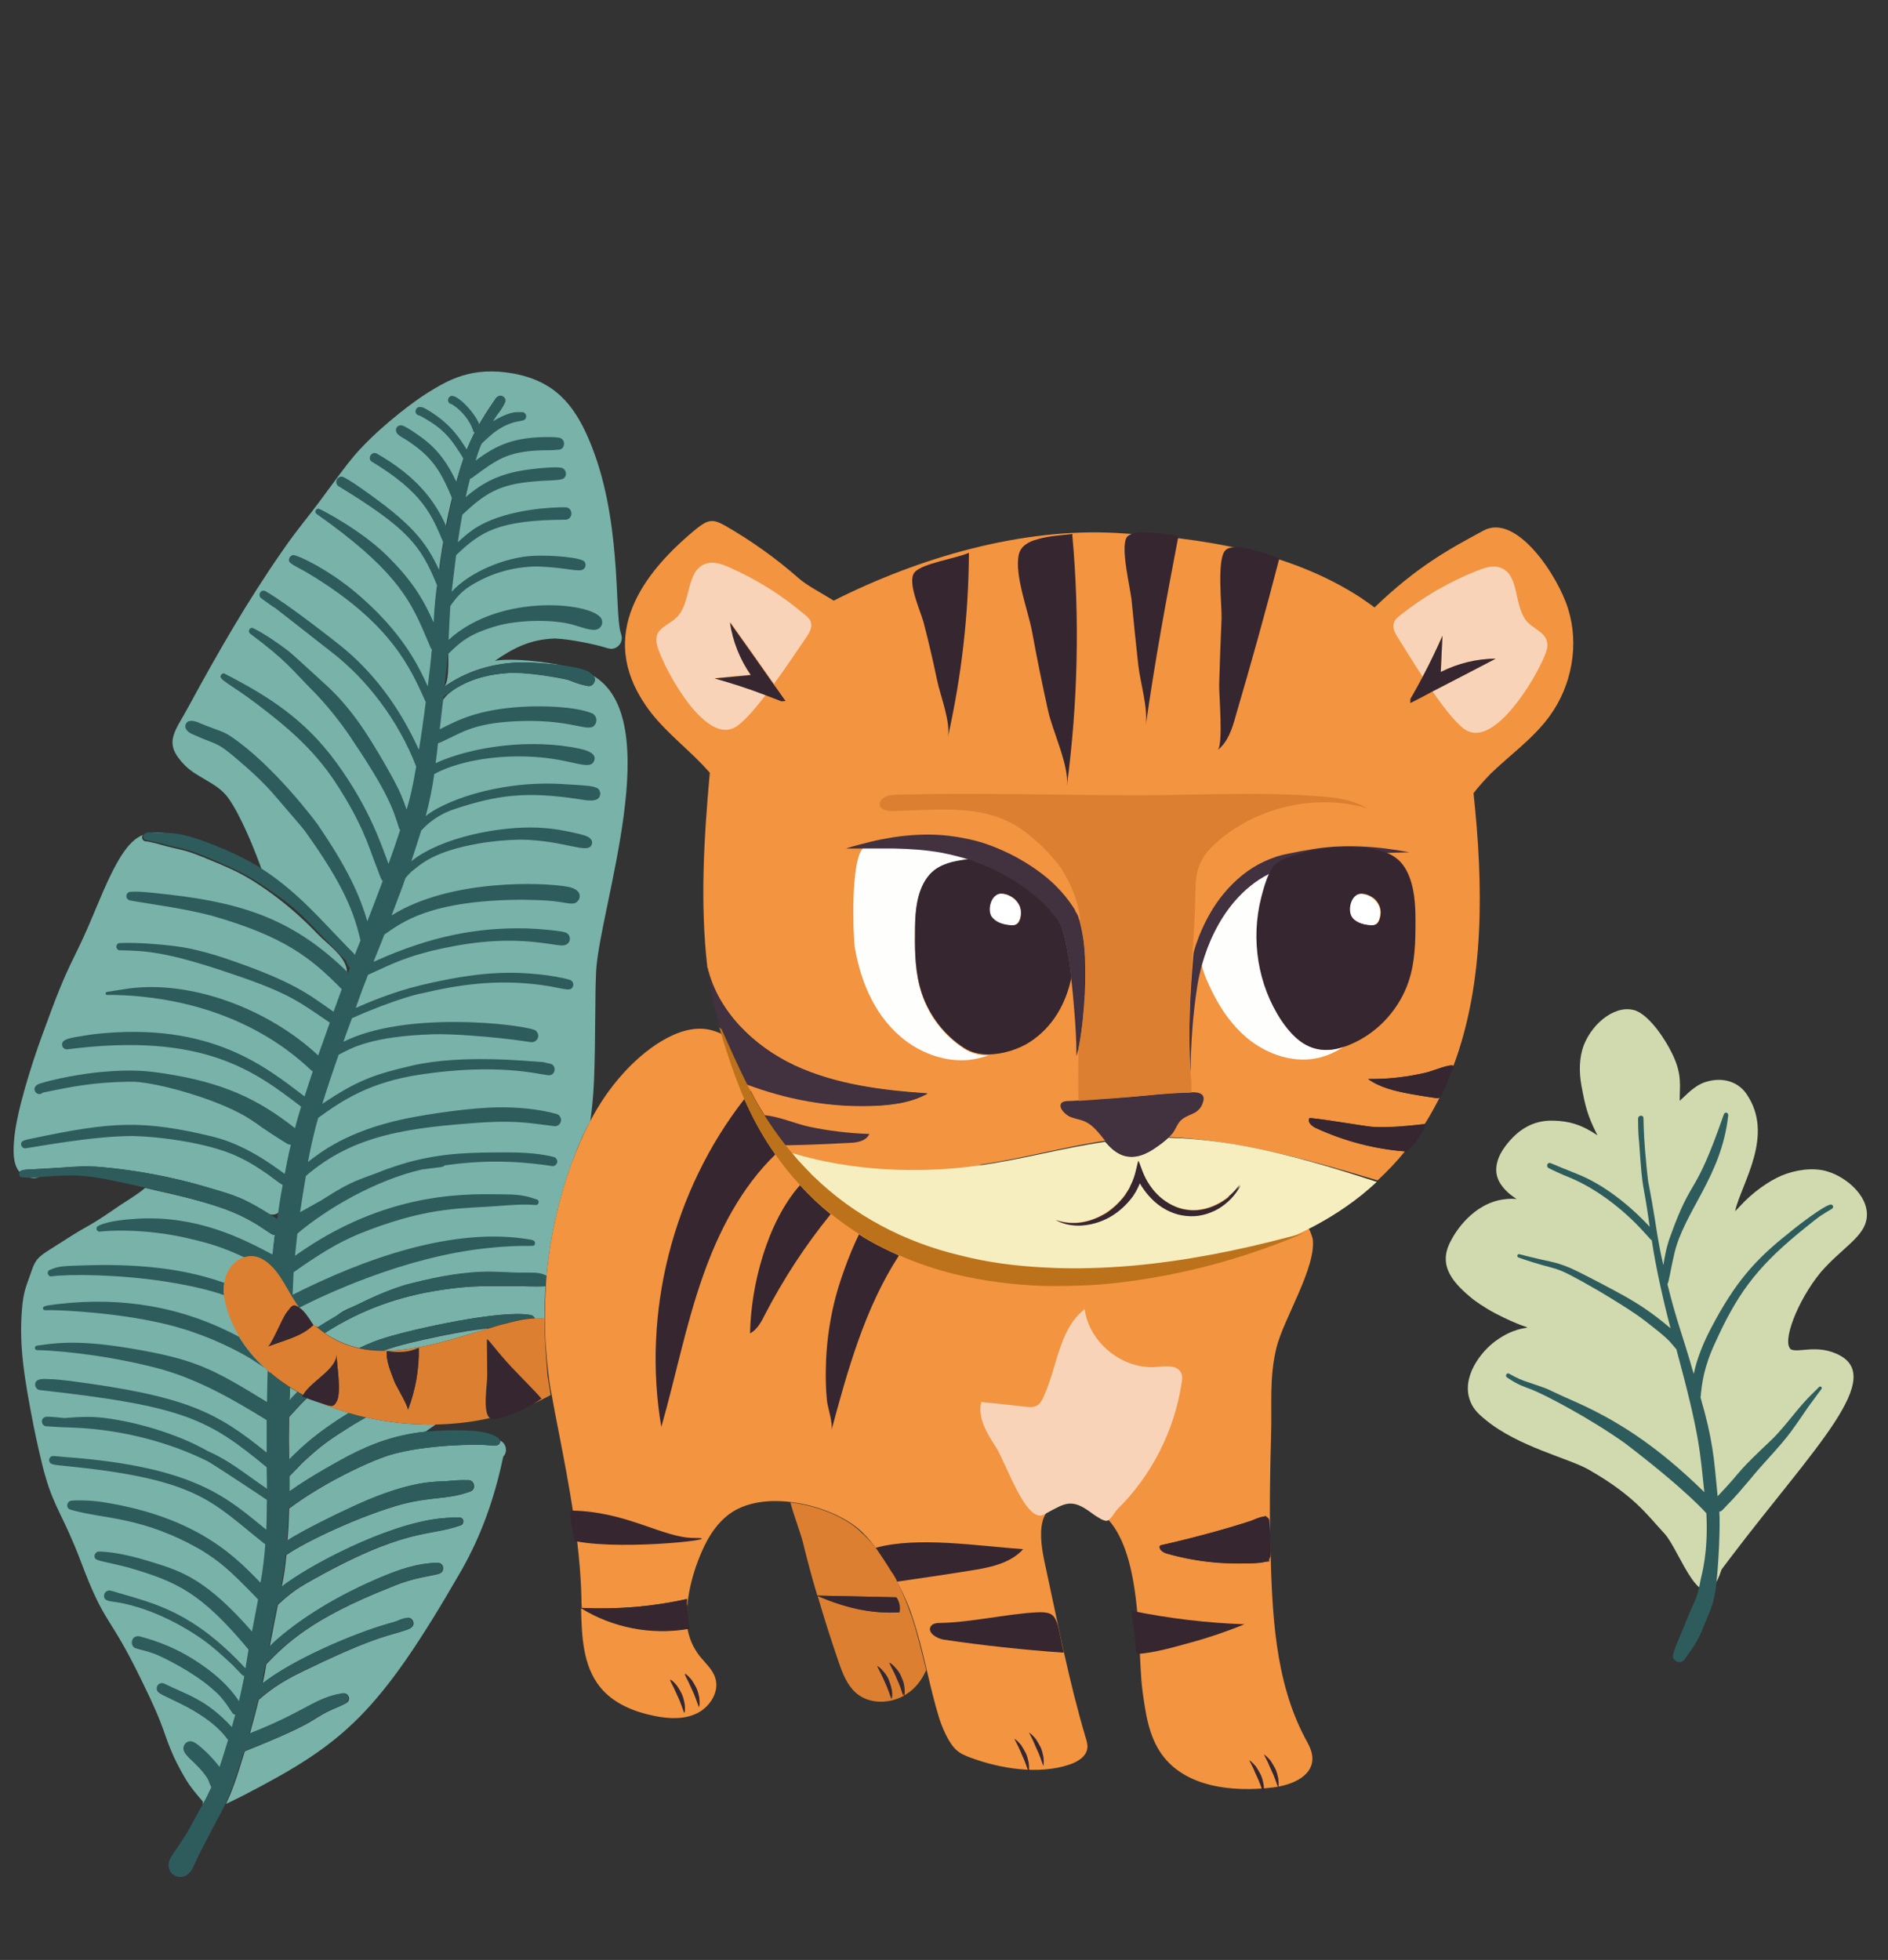 <?xml version="1.0" encoding="utf-8"?>
<!-- Generator: Adobe Illustrator 24.2.0, SVG Export Plug-In . SVG Version: 6.00 Build 0)  -->
<svg version="1.1" id="tigre2" xmlns="http://www.w3.org/2000/svg" xmlns:xlink="http://www.w3.org/1999/xlink" x="0px" y="0px"
	 viewBox="0 0 553 574" style="enable-background:new 0 0 553 574;" xml:space="preserve">
<rect x="0" y="0" width="553" height="574" fill="#333333" stroke="none"/>
<style type="text/css">
	.st0{fill:#78B2A9;}
	.st1{fill:#2E5C5C;}
	.st2{fill:#D1D9AF;}
	.st3{fill:#DC7F30;}
	.st4{fill:#362630;}
	.st5{fill:#F39440;}
	.st6{fill:#FEFEFD;}
	.st7{fill:#42313F;}
	.st8{fill:#F6EEBF;}
	.st9{fill:#BC721B;}
	.st10{fill:#F8D3B7;}
	.st11{fill:#FFFFFF;}
	.st12{fill:none;}
</style>
<g>
	<g>
		<path class="st0" d="M62.8,521.7c7.7-18.2,10-38.7,13.9-57.8c1-4.7,1.5-9.6,1.5-14.4c0-21.9,0.8-44,1.4-66c0-1.4,0.4-21.8,1-21.8
			c-0.9,0-0.9-0.2-5.3-3.1c-4.3-2.5-8.6-5.1-25.4-9c-2.8-0.6-5.2-1.2-7.4-1.7c-1.7,1.5-3.7,2.7-5.5,3.9c-2.4,1.5-4.6,3.1-4.5,3
			c-7.2,4.9-6.1,3.6-13.1,8.1c-8.2,5.3-8.7,4.8-10.5,10.3c-1.1,3.3-2.1,4.9-2.5,10.7c-0.8,10.5,0.7,19.7,3.5,34
			c0.6,3,2.5,11.7,3.4,14.5c2.7,9.4,5.4,11.8,10.3,24.7c7.4,19.7,8,14.7,17.9,35.1c7.3,14.8,6,14.8,9.5,22.5c1,2.1,3,6,4.6,8.2
			c1.2,1.7,3.6,4.5,3.8,4.7c0,0.4,0,0.9,0.2,1.2C60.6,526.5,61.7,524.1,62.8,521.7z"/>
		<path class="st0" d="M100.7,290c0.7-2.1,1.1-4.1,0.9-5.9c-0.5-4.1-5.6-7.5-8.5-10.5c-4.7-4.9-9.6-9.2-15.2-13.1
			c-5.9-4.1-9.1-5.6-15.1-8.1c-10.4-4.4-8.5-2.9-17.1-5.4c-0.5-0.1-2.4-0.6-3.1-0.6c-0.9-0.1-1.3-1.3-0.7-1.9
			c-4.5,1.8-8,7.5-13.7,21.3c-7.9,19.1-6.9,12.6-16,37.8c-2.8,7.7-7.6,22.5-8.1,30.7c-0.2,2.6-0.4,6.6,1.6,8.9
			c0.1-0.1,0.2-0.2,0.4-0.3c1.2-0.5,0.4-0.2,12.7-1c1.3-0.1,6.2-0.6,10.9-0.1c10.2,0.9,21.4,3,31.6,6.1c3.3,1,6.6,1.9,9.7,3.3
			c4.1,1.8,8.6,7.1,11.4,3c2.7-3.9,3-12.5,4.3-17.2c1.6-6,3.4-12,5.3-17.9c1.9-6.1,3.2-12.4,4.8-18.7
			C97.6,297.3,99.5,293.5,100.7,290z"/>
		<path class="st0" d="M8.6,344.9c0.2,0,0.4,0.1,0.6,0.1c0.8,0.1,1.6,0,2.4-0.3c-0.4,0-0.8,0.1-1.2,0.1C9.6,344.9,9,344.9,8.6,344.9
			z"/>
		<path class="st0" d="M100.4,278.3c0.1,0.8,0.2,1.6,0.7,2.2c3.7,4,5.7-2.4,6.4-5.5c2.8-11.3,7.5-22,11.2-33.1
			c2.6-8.5,3.7-17.4,4.9-26.2c0.6-4.5,1.5-9.1,1.9-13.6c0.8-8.1,1.4-16.3,2.1-24.4c0.3-3.6,0.6-7.2,1-10.7c0.4-3.7,1.1-7.5,1.7-11.2
			c1.2-6.9,3.1-14.5,5.4-21.4c2.3-6.7,5.5-11.9,9.5-17.7c0.4-0.7,1.4-0.7,2-0.2c2.1,1.6-2.8,6.1-3.7,7.5c-2.4,3.7-3.7,9.5-5.2,13.6
			c-2.2,6.2-3.5,12.7-4.9,19.1c-1.4,6.3-2.9,12.7-3,19.2c-0.1,3.8,2.4,23.3-0.4,25.3c6.6-4.7,14.1-6.9,22-7.2
			c3.3-0.1,9.1,0.4,12.8,0.9c-5.9-1.2-14.2-2.1-19-1.5c-0.4,0.1-0.8,0.1-0.8,0.1c5.1-3.5,10.1-6.3,17.6-6.5c5,0.2,12.7,2,14.2,2.5
			c0.8,0.2,1.7,0.6,2.6,0.5c1.4-0.2,2.5-1.3,2.7-2.7c0.1-0.7-0.1-1.4-0.3-2c-1.9-6.1,0.5-33.9-9.4-56.8c-4.4-10.2-10.1-16.9-22-19.1
			c-12.2-2.2-19.1,1.9-25.1,5.6c-3.4,2.1-12.6,8.8-19.8,16.5c-4.7,5-9.5,12.6-17.1,22.1c-3.6,4.6-5.8,7.9-5.8,7.9
			c-10.1,14.5-18.9,29.8-27.3,45.3c-4.2,7.8-7.7,10.7-1.1,17.4c3.6,3.6,9.4,5.1,12.5,9.3c3.7,5,8,15.5,10.2,21.9
			c0.8,2.1,7.9,5.9,9.8,7.6c3.1,2.8,6.1,5.9,9,8.9c1.4,1.5,3.1,2.9,4,4.7C100.2,277,100.3,277.7,100.4,278.3z"/>
		<path class="st0" d="M172.1,200.9c-3.4-0.7-3.7-1.1-5.8-1.8c-2-0.5-11.4-2.3-17.4-2c-5.2,0.3-10.2,1.5-14.7,4.1
			c-5.1,2.9-5.8,5.7-7.2,11.5c-1.9,8.2-3.2,16.6-4.7,24.9c-1.5,8.3-2.4,18.6-6.2,26.2c-4.9,9.7-9.7,19.5-13.5,29.8
			c-2.5,6.9-4,14.1-5.8,21.2c-1.7,6.9-5.4,12.6-6.7,19.6c-2.1,10.6-3.2,21.3-3.8,32.1c-0.2,3.6-1.5,8.6-0.8,12.1
			c0.7,3.4,4.6,10.3,8.8,10.2c2.4,0,3.1-2.5,4.6-3.7c2.2-1.7,4.4-2.3,6.9-3.5c4.5-2.2,9.1-4.2,13.9-5.5c-1.2,0.3,7.6-2.2,15.8-3.1
			c7.5-0.9,10.9-0.3,16.4-0.2c5.1,0,6,0,8,0.8c0.1,0,0.1,0.1,0.2,0.1c1-11,3.4-21.9,7.1-32.3c1.6-4.5,3.4-8.9,5.7-13
			c1.1-8.3,1.3-12,1.5-35.4c0-3.3,0.1-6,0.2-8.5c1-18.6,21-74.5-1.2-86.8c0.2,0.2,0.3,0.3,0.5,0.5
			C174.8,199.2,173.6,201.3,172.1,200.9z M148.1,337.2c0,0,0.1,0,0.2,0C148.2,337.2,148.1,337.2,148.1,337.2z M121.7,375.5
			c-0.1,0,0,0,0.1,0C121.8,375.5,121.8,375.5,121.7,375.5z"/>
		<path class="st0" d="M153.3,376.7c-10,0-14.6-0.4-24.3,1.1c-12.1,1.9-22.9,5.6-33.9,12.6c3.2,2.2,6.6,3.6,10.1,4.4
			c2.9-1.4,5.5-2.4,7.9-3.1c8.1-2.5,33.7-8.2,42.2-6.6c0.8,0.1,1.2,0.6,1.4,1.1c0.9,0,1.9-0.1,2.8,0c0-3.2,0.1-6.3,0.3-9.5
			C159.1,376.8,155.2,376.8,153.3,376.7z"/>
		<path class="st0" d="M145.5,423.3c-1,0.1-2,0-3-0.1c-2.3-0.3-17.7-0.2-28.2,2.9c-6.5,2-19.7,8.3-29.6,15.7
			c-0.1,3.3-0.2,6.1-0.5,9.4c4.4-2.9,14.4-7.8,20.8-10.7c15.8-7.1,23-6.5,25.5-6.7c2.6-0.2,4.2-0.4,6.9-0.3c1.6,0.1,2.1,2.7,0.4,3.3
			c-6.5,2.4-10.7,1.4-19.9,3.7c-12.4,3.4-28.6,11.1-34,14.9c-0.4,3.9-0.7,6.1-1.4,9.4c7.3-5.9,30.9-18.5,46.6-20.1
			c2.9-0.3,3.4-0.2,5.3-0.3c1.6-0.1,1.7,1.9,0.6,2.3c-9.6,3.5-16,0.3-45.4,17.1c-2.4,1.4-4.7,2.9-8.2,6.2c-0.7,3.4-1.1,5.4-2.4,12.3
			c0.7-0.7,1.5-1.5,2.3-2.2c8.9-7.7,20.1-13.8,30.4-18.2c5.1-2.2,10.4-4.1,16.3-4.2c0.5,0,0.8,0,1.2,0.3c0.7,0.5,0.8,1.6,0.3,2.3
			c-0.7,0.9-1.8,0.7-8.2,2.2c-3.3,0.9-4.8,1.5-6.7,2.3C91.1,474,83.6,481.6,78,487.4c-0.2,1.4-0.7,4.1-1.1,5.7
			c8.8-6.9,26.3-14.5,37.3-17.7c0.8-0.2,1.5-0.4,2.3-0.7c0.9-0.3,1.6-0.6,2.8-0.9c0.9-0.2,1.7,0.6,1.8,1.4c0.2,1.6-1.6,2-3.4,2.6
			c-5.4,1.6-10.3,2.6-29,11.7c-6.9,3.3-10.2,6-12.9,8.3c-0.8,3.3-1.8,7-2.6,9.9c16.6-6.5,19.1-10.5,27.3-11.8
			c1.3-0.2,2.3,1.4,1.4,2.5c-0.3,0.4-2.3,1.3-2.8,1.5c-9.2,3.8-3.4,3.4-27.4,13c-2.5,8.3-3.9,12.1-5.5,15.4c1-0.5,2.4-1.1,5.5-2.7
			c28.9-15,39.1-23.4,63.4-65.6c6-10.5,9.8-21.5,12.3-33.4c1.4-1.5,0.8-3.6-0.4-4.4c-0.2-0.1-0.4-0.2-0.5-0.3
			C146.6,422.5,146.2,423.2,145.5,423.3z"/>
		<path class="st0" d="M107.2,415.1c-2.1,1.2-4.2,2.4-6.3,3.8c-5.9,3.7-8.4,5.9-12.3,9.5c-3.9,4-3.5,3.7-3.8,3.9c0,1.2,0,2.4,0,4.5
			c6.5-4.7,16.5-10,17.5-10.5c7.4-3.7,14-6.1,22.3-7c1-0.7,2-1.4,3-2.1C120.7,417.3,113.8,416.6,107.2,415.1z"/>
		<path class="st0" d="M63.6,419.1c0.2,0.1,0.1,0,0.3,0.2C63.7,419.2,63.4,419,63.6,419.1z"/>
		<path class="st0" d="M46.3,244.2c1.8,0,3.3,0,5.4,0.3c-1.5-0.3-2.9-0.5-4.3-0.6c-1.4-0.1-2.7-0.1-3.9,0.2
			C44.2,244,45,244.1,46.3,244.2z"/>
		<path class="st0" d="M149.3,109.1c-0.1,0-0.2,0-0.3-0.1C149,109,149.1,109,149.3,109.1z"/>
		<path class="st0" d="M112.2,395.6c10.1,0.1,21-3.6,31.2-6.6c-3.5,0.3-8.1,1-14.4,2.3C122.4,392.7,117,393.9,112.2,395.6z"/>
		<path class="st0" d="M149,109C149,109,149,109,149,109L149,109z"/>
		<path class="st0" d="M150.5,109.3c-0.5-0.1-0.9-0.2-1.2-0.2C149.5,109.1,149.9,109.2,150.5,109.3z"/>
		<path class="st0" d="M151.6,109.5C152.1,109.6,152,109.6,151.6,109.5L151.6,109.5z"/>
		<path class="st0" d="M151.3,109.4c0.1,0,0.3,0,0.4,0.1C151.5,109.5,151.4,109.5,151.3,109.4z"/>
		<path class="st0" d="M150.5,109.3c0.3,0.1,0.6,0.1,0.8,0.1C151,109.4,150.8,109.3,150.5,109.3z"/>
		<path class="st0" d="M60.7,247c-1.3-0.5-2.6-0.9-4-1.3c1.8,0.5,4.4,1.5,7.3,2.7C62.9,247.8,61.8,247.4,60.7,247z"/>
		<path class="st0" d="M87.2,407.7c-0.8-0.5-1.6-0.9-2.3-1.4c0,1.4,0,2.4-0.1,4C85.6,409.3,86.4,408.5,87.2,407.7z"/>
		<path class="st0" d="M84.7,415c-0.1,5.8-0.1,6.6,0,12.5c4.1-4.2,9-8.5,17.5-13.7c-3-0.9-5.9-1.9-8.7-3.1c-0.1-0.1-0.3-0.1-0.4-0.2
			c-1.1-0.3-2.1-0.7-3.1-1.1C88.2,411.1,86.5,413,84.7,415z"/>
		<path class="st1" d="M151.9,372.7c-5.6-0.1-8.9-0.7-16.4,0.2c-8.2,0.9-16.9,3.5-15.8,3.1c-6.7,1.8-17.3,6.6-26.7,12.7
			c0.7,0.6,1.4,1.2,2.2,1.7c11-7.1,21.8-10.8,33.9-12.6c9.7-1.5,14.3-1.1,24.3-1.1c2,0,5.8,0.1,6.5-0.1c0.1-1,0.2-2,0.2-3
			c-0.1,0-0.1-0.1-0.2-0.1C157.8,372.6,157,372.7,151.9,372.7z"/>
		<path class="st1" d="M84.7,436.8c0-2.1,0-3.2,0-4.5c0.3-0.2-0.1,0.1,3.8-3.9c3.9-3.6,6.4-5.8,12.3-9.5c2.2-1.4,4.3-2.6,6.3-3.8
			c-1.7-0.4-3.4-0.8-5-1.3c-8.5,5.2-13.4,9.5-17.5,13.7c-0.1-5.9-0.1-6.7,0-12.5c1.8-2.1,3.5-3.9,5.2-5.6c-0.4-0.2-0.9-0.3-1.3-0.5
			c0.1-0.1,0.1-0.3,0.2-0.4c-0.5-0.3-1.1-0.6-1.6-0.9c-0.8,0.8-1.6,1.6-2.4,2.6c0-1.6,0-2.6,0.1-4c-6-3.8-11.2-8.8-14.8-14.7
			c-16.9-9-34.4-11.7-52.9-9.6c-3.9,0.5-4.6,0.6-4.5,1.3c0.1,0.7,0.8,0.5,2.3,0.5c3.1,0,21.3,0.7,36.4,4.8c1.3,0.4,2.7,0.8,4,1.2
			c1.4,0.5,2.8,1,4.2,1.5c8.6,3.3,14.2,6.9,13.9,6.7c2.3,1.5,3.8,2.4,5,3.4c-0.1,2.5-0.1,4.5-0.2,9.3c-14.9-9.1-20.1-12.1-36.5-15.1
			c-16-2.9-23-2.6-30.9-1.4c-0.8,0.1-0.7,1.3,0,1.3c9.1,0.2,24.1,2.2,36.8,5.7c11,3.2,20.8,8.8,30.5,14.8c0,3.4,0,6.5,0,9.5
			c-14.6-11.8-23.2-16.5-57.8-21c-1.8-0.2-4.3-0.5-6-0.5c-1.8-0.1-3.8-0.2-4,1.4c-0.1,0.8,0.5,1.7,1.3,1.8
			c42.6,4.7,49.5,8.6,66.5,22.6c0,2.1,0.1,4.2,0.1,6.3c-7-4.8-11.1-8.3-17.3-11c-9.2-5.3-22.4-9-31.9-9.9c-4-0.4-10.1,0.2-10.1,0.2
			c-5-0.5-5.5-0.5-6.1-0.1c-1,0.8-0.5,2.4,0.7,2.5c0.2,0,1.6,0.1,1.6,0.1c0,0,0,0,0,0s2.3,0.2,6.4,0.3c14.7,0.6,28.6,4.5,39.4,9.9
			c2.3,1.3,16.8,10.9,17.3,11.3c0,2.9-0.1,5.8-0.2,8.7c-10.9-8.7-20-18.5-59.2-21.3c-1.4-0.1-3.2-0.4-3.7-0.2
			c-0.6,0.3-0.9,1-0.6,1.6c0.3,0.8,1,0.9,5.3,1.3c38.8,3.9,42.3,10.6,57.9,22.9c-0.3,3.8-0.7,7.5-1.4,11.2
			c-6.4-6.4-17.4-19.1-46.3-23.6c-3.3-0.5-7.2-0.6-9.1-0.4c-1.3,0.1-1.9,2.3,0,2.7C30.7,445,41.6,444,59,454
			c5.1,3.2,7.7,5.2,16.1,13.9c0.2,0.2,0.3,0.4,0.5,0.5c-0.6,3.1-1.2,6.2-1.8,9.4c-13.1-15-20.4-17.6-28.9-20.2
			c-4.8-1.5-11.1-3.2-16.1-3.2c-0.6,0.1-1,0.6-1.1,1.1c-0.3,1.8,1.7,1.4,10,3.6c14,4.1,21.1,7.2,35.1,24c-0.8,4.6-0.6,3.7-0.9,5.5
			c-15.3-16.5-26.5-18.9-36.5-21.9c-0.5-0.1-2.5-0.8-3.2-0.9c-0.6-0.1-1.6,0.4-1.7,1.3c-0.3,2,2,1.8,4.7,2.3
			c6.7,1.3,14.6,4.4,22.6,9.7c4,2.6,7.5,5.9,10.3,8.5c3,3.1,2.9,3.2,3.5,3.2c-0.5,2.5-1,4.9-1.6,7.4c-1.2-1.7-4.1-6.3-12.8-11.9
			c-7.6-4.9-14.1-6.4-16-7c-2.9-0.8-3.3,2.8-1.5,3.4c1.5,0.5,3,0.7,5.7,1.7c3,1.2,11,5.3,16.2,9.7c2.6,2.2,3.7,3.3,6.4,7.5
			c0.2,0.3,0.5,0.5,0.9,0.6c-0.7,2.6-0.4,1.5-1,3.6c-7.5-8.2-13.5-9.6-19.5-12.6c-1.9-1.1-3.4,1.3-1.9,2.5c2,1.7,14.3,5.5,20.3,13.9
			c-0.8,2.5-1.5,5-2.5,7.9c-1.6-2.3-6.4-7.2-8.1-7.5c-1-0.2-1.9,0.3-2.3,1.2c-1.2,2.7,3.6,4.5,6.9,9.7c0.5,1,0.8,2.1,1.1,2.5
			c-0.6,1.3-1.6,3.4-2.8,5.5c-2,3.8-4.3,7.7-4,7.3c-4.1,6.8-6,8-5.7,10.5c0.4,3,4.2,4.1,6.1,1.7c0.9-0.8,0.9-1.4,3-5.7
			c3.9-7.7,5.8-10.8,7.5-14.4c1.6-3.3,2.9-7.1,5.5-15.4c23.9-9.6,18.2-9.2,27.4-13c0.5-0.2,2.5-1.1,2.8-1.5c0.9-1.1-0.1-2.7-1.4-2.5
			c-8.2,1.3-10.7,5.3-27.3,11.8c0.8-2.9,1.8-6.6,2.6-9.9c2.7-2.3,6-5,12.9-8.3c18.8-9.1,23.7-10.1,29-11.7c1.8-0.5,3.6-0.9,3.4-2.6
			c-0.1-0.8-0.9-1.5-1.8-1.4c-1.3,0.2-1.9,0.5-2.8,0.9c-0.8,0.3-1.5,0.5-2.3,0.7c-11,3.1-28.6,10.8-37.3,17.7
			c0.3-1.6,0.8-4.3,1.1-5.7c5.6-5.8,13.1-13.4,36.6-22.6c1.9-0.8,3.4-1.4,6.7-2.3c6.4-1.6,7.5-1.4,8.2-2.2c0.6-0.7,0.4-1.7-0.3-2.3
			c-0.4-0.3-0.7-0.3-1.2-0.3c-5.9,0.2-11.2,2.1-16.3,4.2c-10.3,4.3-21.5,10.5-30.4,18.2c-0.8,0.7-1.5,1.4-2.3,2.2
			c1.2-6.9,1.7-8.9,2.4-12.3c3.6-3.3,5.8-4.8,8.2-6.2c29.4-16.8,35.8-13.6,45.4-17.1c1.1-0.4,1-2.4-0.6-2.3c-1.8,0.1-2.3,0-5.3,0.3
			c-15.8,1.6-39.3,14.2-46.6,20.1c0.6-3.3,1-5.5,1.4-9.4c5.5-3.8,21.7-11.5,34-14.9c9.2-2.3,13.4-1.3,19.9-3.7
			c1.7-0.6,1.2-3.3-0.4-3.3c-2.7-0.1-4.3,0.1-6.9,0.3c-2.5,0.2-9.7-0.4-25.5,6.7c-6.4,2.9-16.3,7.8-20.8,10.7
			c0.3-3.3,0.4-6.1,0.5-9.4c10-7.3,23.1-13.7,29.6-15.7c10.5-3.1,25.9-3.1,28.2-2.9c1,0.1,2,0.2,3,0.1c0.7-0.1,1.1-0.7,1.1-1.4
			c0-0.3-0.2-0.6-0.5-0.8c-2.8-1.9-7-2.1-10.5-2.2c-4.1-0.1-7.7,0.1-11,0.4c-8.3,0.9-15,3.2-22.3,7
			C101.2,426.8,91.2,432.1,84.7,436.8z M63.6,419.1c-0.1-0.1,0.1,0.1,0.3,0.2C63.6,419.1,63.7,419.2,63.6,419.1z"/>
		<path class="st1" d="M148.2,337.2c-0.1,0-0.2,0-0.2,0C148.1,337.2,148.2,337.2,148.2,337.2z"/>
		<path class="st1" d="M75.2,358.6c4.4,2.8,4.4,3,5.3,3.1c-0.3,1.9-0.5,3.8-0.7,5.7c-9-4.8-22-11.4-39.3-10.5
			c-3.3,0.2-8.7,0.6-11.7,2.1c-1,0.5-0.5,1.8,0.5,1.7c1.3-0.2,12.6-1.2,26.4,2.1c5.5,1.3,9.4,2.4,16,5.5c0.8-0.2,1.6-0.3,2.5-0.2
			c1.8,0.2,3.4,1.2,4.8,2.5c3.2,3,4.8,7.1,7.3,10.7c0.4,0.6,0.8,1.1,1.1,1.6c0.1,0,0.1,0.1,0.2,0.1c6.9-3.5,30.7-15,55.4-17.5
			c12.7-1.3,13.5,0.1,13.7-1.3c0.1-0.5-0.2-0.9-1-1.1c-22.7-4.1-49.4,5.7-70,16.1c0.1-2.2,0.2-4.4,0.3-6.6c1-0.7,2-1.4,3-2.1
			c6.8-4.6,11.8-7.6,19.4-10.4c18.1-6.8,27.4-6.1,37.3-6.9c4.4-0.3,7.4-0.6,11.1-0.3c1.2,0.1,1.2-1.4,0.5-1.6
			c-2.4-0.8-4.5-1.5-9.2-1.5c-9.7-0.1-33-1.5-59.4,16.4c-0.8,0.5-1.6,1.1-2.3,1.6c0.2-2,0.5-4.5,0.7-6.5
			c8.4-7.2,22.9-15.7,36.5-18.8c6.4-0.8,6.3-0.7,6.6-1.2c10.7-1.5,20.3-1.5,31.5,0.2c0.6,0.1,1.2-0.3,1.4-0.8
			c0.4-0.8-0.2-1.6-0.7-1.8c-1.4-0.4-5.8-1.4-13.3-1.4c-11.3,0-19.1,0.1-29.6,2.9c-0.3,0.1-5.5,1.6-8.5,2.9
			c-0.6,0.3-5.1,1.7-8.6,3.4c-3.3,1.6-5.8,3.3-8.2,4.8c-1.4,0.8-4,2.2-6.1,3.4c0,0-0.1,0.1-0.2,0.1c0.5-3.3,1.1-7.2,1.7-10.6
			c14-12.1,30-14.2,52.2-15.7c10.2-0.6,14.3,0.4,20.5,1.1c1.4,0.2,2.4-1.2,1.9-2.5c-0.2-0.4-0.5-0.8-1-1c-5.1-1.5-11.9-2.1-17.3-2
			c-7.9,0.1-20.3,1.9-27.5,3.4c-16.9,3.6-24.5,9.8-28.2,12.6c0.9-5,2.3-10.6,3-12.9c7.2-5.3,15.3-10.5,29.9-12.7
			c22.6-3.4,34.6-0.1,37.4,0.2c2.3,0.3,2.7-3.1,0.5-3.4c-1.7-0.4-1.9-0.5-2.7-0.5c-3.6-0.2-23-2.3-37.7,1.1
			c-10.8,2.5-16,4.3-26.2,11.2c1.5-4.8,3.1-9.6,4.8-14.4c3.8-2,9.5-5.4,27.7-6c6-0.2,18.4,0.9,24.3,1.7c1.4,0.2,2.9,0.4,4.3,0.6
			c1.4,0.2,2.6-1.2,2-2.6c-0.2-0.4-0.6-0.9-1-1c-5.3-1.8-37.9-5.5-55.9,3.5c0.3-1,2.3-6.4,2.5-6.9c12.5-5.6,20.6-7.4,20.1-7.2
			c11.4-2.7,22.2-4.2,34.8-2.6c7,0.9,9.1,2.3,9.8,0.5c0.4-0.8-0.2-1.7-0.8-1.9c-2.5-0.8-6.2-1.3-8.7-1.6c-8.6-0.9-17.8-1-35.3,3.2
			c-8.2,2-15.4,5.1-18.8,6.6c1.5-4.3,2.4-6.7,3.6-9.7c8.8-4.1,11.3-5.1,18.5-7c10.1-2.4,19.9-3.7,30.4-2.6c5.9,0.6,8.1,1.5,9.4,0.6
			c0.9-0.6,1.1-1.9,0.4-2.8c-0.5-0.6-1.1-0.7-2.1-0.9c-0.9-0.2-6.5-0.8-10.2-0.9c-13.9-0.3-27.6,2-44.8,9.8c3.9-9.8,1-2.4,3.2-8
			c5.1-3.5,13.1-10,40.1-10.2c6.6,0.1,8.9,0.3,10.8,0.6c1.8,0.2,3.8,0.8,4.9,0.4c1.7-0.7,2.7-3.9-2.1-4.8c-7-1.3-34.4-2.4-51.6,8.4
			c1.3-3.4,2.6-6.9,4.1-11c1.5-1.7,2.3-2.4,1.7-1.8c3-2.5,7-6,19.4-8.2c3.8-0.7,8-1.1,12.5-1.2c13.1,0.2,19.7,4.4,20.9,1.5
			c0.3-0.7,0.1-1.4-0.5-1.9c-0.8-0.7-1.9-0.9-2.9-1.2c-6.8-1.6-9.2-1.7-12.2-1.9c-11.1-0.5-28.3,2.7-37.2,9.8c0.8-2.5,2-6.1,2.9-9
			c0.2-0.1,0.9-0.9,1.1-1.1c2.6-2.5,5.7-4.2,8.8-5.2c12.7-4.2,21.2-5.1,35.9-2.9c2.5,0.4,6.3,1.2,6.6-1.3c0.1-0.8-0.3-1.7-1.1-2
			c-1.1-0.4-1.3-0.6-10.5-1.1c-19-1-34.7,5.4-39.5,9.4c1-3.6,2-8.6,2.5-12.3c5.6-3.1,16.5-5.9,29.7-5c10.8,0.7,15.8,4.1,17.1,1.2
			c0.9-2.1-1.8-3.1-4.1-3.6c-14.3-3.1-31.6-0.7-42.3,4.2c0.4-2.9,0.4-3,0.7-5.9c0.6,0,0.1,0.1,6.2-2.8c4.6-2.2,9.1-3,14-3.4
			c19.6-1.5,24.4,4.1,26,0.4c0.5-1.1,0-2.4-1.1-2.9c-5.3-2.1-14.7-2.2-20.4-1.9c-13,0.8-18.7,3.8-24.2,6.6c0.4-3.4,0.5-4.5,1.1-9.5
			c3.6-2.7,8.5-6.3,19.1-7c6-0.4,15.4,1.5,17.4,2c2.1,0.7,2.4,1.1,5.8,1.8c1.6,0.3,2.7-1.8,1.7-2.9c-0.2-0.2-0.3-0.3-0.5-0.5
			c-0.8-0.8-1.7-1.3-5.2-2.1c-0.6-0.1-1.8-0.3-3.2-0.5c-3.8-0.5-9.6-1-12.8-0.9c-7.8,0.3-15.4,2.5-22,7.2c0.3-3,0.8-7,0.9-9.5
			c3.8-3.7,6.2-6.1,15.2-8.6c7.1-1.7,15.9-1.6,21.3-0.2c3.1,0.9,5.8,2,7.4,1.4c1.2-0.5,1.7-1.8,1.2-3c-2-4.7-29.4-8-44.8,6.1
			c0.2-4.3,0.3-6.6,0.5-9.9c1.5-2.2,3.2-4.2,5.7-5.8c6-3.8,12.6-5.7,19.7-5.8c8.8,0.3,12.3,1.8,13.6,0.8c0.7-0.5,0.8-1.5,0.3-2.2
			c-0.9-1.2-9.4-2-15.2-1.7c-7.6,0.4-18.1,4.4-23.7,10.5c0.3-2.6,1-8.3,1.3-10.7c7.2-6.9,12.3-10.3,32.2-10.4c2.1-0.3,2-3.2,0.2-3.6
			c-0.5-0.1-12.4-0.2-22.1,3.7c-4.2,1.7-6.4,3.4-9.8,6.5c0.4-2.7,0.8-5.3,1.3-8c6.6-6.3,10.9-9,21.1-9.8c4.4-0.4,7.6-0.2,8.6-0.9
			c1.2-0.9,0.7-2.8-0.7-3.1c-1.6-0.3-4.5,0-6,0.1c-8,0.8-14.5,2-22,8.5c0.4-1.8,0.8-3.6,1.3-5.4c0.2-0.1,0.3-0.1,0.5-0.2
			c7.3-5.4,10.3-7.7,20.1-8.1c1.7-0.1,2.3,0.1,5.4-0.2c1.9-0.1,2.1-3.1,0.1-3.5c-0.5-0.1-1.7-0.2-2.5-0.2c-10.7-0.1-15.8,2.3-22,6.9
			c0.8-2.7,1.3-3.9,1.8-5c2.8-2.6,4.9-4.8,9.4-6.2c2.3-0.6,3.4-0.3,3.6-1.6c0.1-0.7-0.4-1.3-1-1.4c-0.3,0-1.5,0-1.8,0
			c-2.2,0.1-5,1.5-6.9,2.7c2.8-4.6,4.7-5.9,3.1-7.2c-0.6-0.5-1.6-0.4-2,0.2c-1.6,2.3-2.6,3.7-5.1,7.9c-1.4-3.6-6.6-9-8.4-8.3
			c-0.6,0.3-0.9,1-0.7,1.6c0.3,0.7,0.7,0.6,1.2,0.9c2.7,1.7,5.2,4.7,6.1,7.7c0,0.2,0.2,0.3,0.4,0.5c-0.7,1.3-1.1,2.2-2.2,5.1
			c-2.2-3.5-4.7-7.5-11-11.4c-1.8-1.1-2-1.2-3-1.2c-1.2,0.1-1.7,2.1,0,2.5c0.2,0,1,0.5,1.2,0.6c6.4,3.6,8.4,6.6,11.8,12.1
			c-0.6,1.6-1.2,3.4-2.1,6.8c-3.6-7.8-7.5-11.4-12.4-14.6c-0.6-0.4-2.8-1.9-3.6-2c-1-0.2-1.9,0.6-1.7,1.6c0.1,1.1,1.8,1.9,2.8,2.5
			c7.6,4.9,10.1,8.8,13.7,17.4c-0.7,2.9-1.1,5.2-1.7,8.2c-3.5-7.8-8.8-14.8-20.5-21.5c-1.7-0.7-2.7,1.7-1.4,2.4
			c15,9.1,17.5,15.5,21,23.8c-0.4,2.3-0.5,3.2-1.2,8.1c-4-8.6-8.1-13.8-23.2-24.3c-1.7-1.2-4.6-3.1-5.3-3.2
			c-0.5-0.1-1.1,0.2-1.4,0.6c-0.6,0.8-0.2,1.8,0.2,2.1c20.7,12.6,24.3,17.6,29,29.1c-0.3,2.2-0.7,5.2-1,10.9
			c-3.2-7.3-6.6-12.6-13.8-19.7c-7.4-7.3-19.1-13.4-19.8-13.6c-0.9-0.2-1.4,1-0.7,1.5c22,15.5,27.1,24.3,31.6,34.9
			c2.1,4.8,1.8,4.5,2.2,4.8c-0.3,3.6-0.8,7.2-1.2,10.8c-2.1-4.4-6.7-15.7-22-28.2c-7.2-5.9-15.3-9.9-17.2-10.2
			c-1.1-0.2-2.1,1.5-1,2.3c1.4,1.1,2.5,1.4,5.5,3.2c24.5,14.8,29.8,28.1,34.1,37.5c-0.7,5.6-1.3,9.7-2,14
			c-5.1-11.2-12-21.2-21.5-29.3c-2.6-2.2-17.2-13.6-23.5-17.2c-1.4-0.6-2.3,1.3-1.2,2.1c9.5,7-5.3-4.5,20.9,16
			c9.8,7.6,19.2,19.5,24.5,33.3c-1.1,6.5-1.9,9.7-2.8,12.6c-0.2-0.6-1.3-3.8-2.5-6.2c-2.7-5.5-8.4-14.9-10.6-18
			c-3-4.4-6.4-8.5-10.3-12.1c-0.5-0.4-9.4-8.7-11.3-10.2c-1.8-1.4-7-5.1-10.2-6.6c-1-0.5-1.8,0.9-0.9,1.6
			c10.9,8.2,11.2,9.5,19.3,17.7c3.9,4.1,7.4,8.7,9.4,11.6c11.3,16.7,13,21.5,14.9,27.7c0.1,0.2,0.2,0.3,0.3,0.5
			c-1.5,4.6-2,6-3.4,9.9c-1.8-4.6-5.2-15.9-15.3-29.7c-9.2-12.6-19.7-19.3-32.7-26c-0.3-0.2-0.8,0-1,0.3c-1.1,1.4,2.3,2.4,10.6,8.7
			c9.2,7,16.4,13.2,22.7,22.6c7.9,12,9.9,19,11.4,22.9c2.1,5.5,2.1,5.8,2.6,6.2c-1.8,4.8-2.9,7.7-4.5,11.8
			c-2.3-7.7-5.7-15.4-14.6-28.4c-0.4-0.6-12.9-17.4-25.5-25.8c-2.2-1.5-4.1-1.8-8.7-3.7c-0.6-0.3-3.6-1.7-4.4,0.2
			c-0.5,1.2,0.5,2.2,1.7,2.8c8.5,3.9,6.7,1.6,15.5,9.3c4.6,4,7.6,7.2,10.1,10.2c5,5.9,6.6,7.6,7.7,9.1c11.5,16,14.3,23.9,16.2,31.9
			c-0.6,1.4-1.1,2.9-1.7,4.3c-0.1-0.4-0.4-0.6-1.7-1.9c-8.2-8.4-14.7-16.2-24.8-22.9c-0.9-0.6-1.8-1.2-2.7-1.7
			c-3.1-1.8-7-3.7-10.5-5.1c-2.9-1.2-5.6-2.2-7.3-2.7c-0.1,0-0.2-0.1-0.3-0.1c-1.9-0.5-3.3-0.9-4.6-1.1c-2-0.3-3.6-0.3-5.4-0.3
			c-1.3,0-2.1-0.1-2.8-0.1c-0.3,0-0.5,0-0.8,0.1c-0.3,0.1-0.5,0.2-0.7,0.3c-0.7,0.6-0.2,1.9,0.7,1.9c0.6,0.1,2.5,0.5,3.1,0.6
			c8.6,2.4,6.7,1,17.1,5.4c6,2.6,9.3,4.1,15.1,8.1c10.6,7.3,9.5,7.5,23.1,21.2c0.1,0.5,0.3,1.2,1.1,2.1c-0.2,0.5-0.4,0.9-0.5,1.4
			C86.8,270,72.5,264.6,49.6,262c-7.1-0.8-9.3-1-11.5-0.8c-1.4,0.2-1.5,2.2,0,2.5c6.4,1.2,15.3,2.2,24,4.5c20.9,6,28.8,12.1,38,21.5
			c-0.8,2.2-1.6,4.4-2.4,6.6c-7.4-5.1-11.4-8.8-32.5-15.9c-3.1-1-6.3-1.9-9.6-2.6c-5.2-1.1-15.7-1.9-20.6-1.6
			c-0.5,0-0.9,0.5-0.9,0.9c-0.1,0.6,0.4,1.2,0.9,1.2c7.8,0.1,13.7,0.6,29.6,5.8c19.4,6.4,21.9,8.5,32,15.4c-0.9,2.6-1.7,4.8-3.4,9.6
			c-14.2-13.3-36.7-22.1-55.5-19.6c-0.5,0.1-5.4,0.8-6.4,1c-0.5,0.1-0.5,0.9,0.1,0.9c2.7-0.1,7.7,0.2,10.3,0.5
			c33.2,3.4,48.7,21.3,49.9,21.9c-0.8,2.4-1.6,4.8-2.4,7.3c-11.1-8.4-27.2-21.9-61-18.3c-1.9,0.2-5.3,0.8-6.5,1
			c-1.9,0.4-3.7,0.8-3.5,2.3c0.1,0.8,0.8,1.3,1.6,1.2c39.9-5.1,54.9,6.5,68.4,16.8c-0.7,2.3-1.2,4-1.8,6.3
			c-10.9-8.6-21.2-13.4-38.2-16c-4-0.6-9-1.4-19.1-0.4c-0.5,0-10.1,1.1-17.3,3.3c-3.4,1-0.9,4.3,0.7,2.7c9.6-2,15.2-3,25-3.2l1.9,0
			c-0.1,0-0.1,0-0.2,0c7.4,0.3,25.7,5.4,34.4,11.2c1.1,0.7,2.2,1.5,3.3,2.3c2.6,1.8,6.3,4.1,7.1,4.6c0.4,0.2,0.6,0.4,1.2,0.3
			c-0.9,3.7-1.2,5.6-1.8,8.6c-3.2-2.3-11.3-8.5-21-10.9c-20.7-5-29.6-4.4-52.9,0.5c-2.2,0.5-3.5,0.6-3.3,1.9c0.1,0.6,0.7,1.1,1.3,1
			c2.4-0.3,19.5-3.6,31.3-3.6c8.7,0.2,21.9,2.1,29.9,5.6c4.8,2.1,7.9,4.4,9.7,5.6c0.6,0.4,3.9,3,4.4,3.1c-0.8,4.4-1.2,7.1-1.6,10
			c-9.7-6.4-12.7-7-19.8-9.1c-10.2-3.1-21.3-5.2-31.6-6.1c-4.7-0.4-9.7,0.1-10.9,0.1c-12.3,0.8-11.6,0.5-12.7,1
			c-0.2,0.1-0.3,0.2-0.4,0.3c-0.4,0.6-0.1,1.6,0.6,1.6c0.9,0,1.3,0.1,2.2,0.1c0.4,0,1,0,1.8-0.1c0.4,0,0.8-0.1,1.2-0.1
			c11.9-0.8,13.4-0.9,30.8,3.1c2.2,0.5,4.6,1.1,7.4,1.7C66.6,353.5,70.9,356.1,75.2,358.6z"/>
		<path class="st1" d="M24.2,370.6c-6.2,0.2-6.9,0.2-9.6,1.3c-1.1,0.4-0.6,2.1,0.5,1.9c4.7-0.7,19.8-0.6,33.2,1.5
			c7.6,1.2,13.1,2.5,17.3,4c-0.1-1.2-0.1-2.4,0.1-3.6C52.8,371.1,38.7,370.1,24.2,370.6z"/>
		<path class="st1" d="M119.1,340.2c0.1,0,0.2-0.1,0.4-0.1C119.5,340.1,119.4,340.2,119.1,340.2z"/>
		<path class="st1" d="M155.3,385.1c-8.5-1.6-34.1,4.1-42.2,6.6c-2.4,0.7-4.9,1.7-7.9,3.1c2.3,0.5,4.6,0.7,6.9,0.7
			c4.8-1.6,10.3-2.9,16.8-4.3c6.3-1.3,10.9-2,14.4-2.3c2.2-0.6,4.3-1.2,6.4-1.8c2-0.5,4.4-0.9,6.9-1.1
			C156.5,385.7,156,385.2,155.3,385.1z"/>
		<path class="st1" d="M121.7,375.5c0,0,0.1,0,0.1,0C121.7,375.5,121.6,375.5,121.7,375.5z"/>
		<path class="st2" d="M546.6,357.6c1.6-6.6-5.5-12.9-11.6-14.6c-4.2-1.2-9.4-0.3-13.2,1.3c-3.7,1.6-8.4,4.8-12.3,9.1
			c-0.9,1-1.3,1.3-1.3,1.3c2-8.4,11.7-22.3,3.3-34.4c-2.3-3.3-6.7-5.1-12-3.4c-3.2,1-5.7,3.9-7.1,5.1c-0.1,0.1-0.4,0.4-0.4,0.4
			c-0.1-4.2,0.9-7.6-2.3-14c-1.9-3.9-6.2-10.5-10.3-12.3c-5.6-2.3-12.8,3.1-15.5,10c-1.4,3.7-1.4,7.9-0.7,11.8
			c1.1,6,1.8,8.9,4.6,14.4l0.1,0.2c-4.7-3.2-8.5-4.2-12.9-4.3c-6-0.2-10.5,2.7-14.1,7.5c-2.2,2.9-3.5,6.6-2,9.9
			c1.3,2.9,4.4,4.9,4.1,4.7c2.1,1.6,1.6,0.3-2.9,1c-6.8,1-12.5,6.7-15.4,12.6c-3.5,7,1,12,7,16.8c0.4,0.3,3,2.2,6.2,3.9
			c14.8,7.7,10.1,0.9,0.2,8.1c-4.3,3.1-10.3,10.7-7.4,17.8c1,2.6,3.1,4.2,4.4,5.3c9.7,8,24.6,11.3,30.4,14.7
			c13.2,7.6,16.8,13,22,18.6c4.6,4.9,11.3,26.9,16.6,11c0.2-0.6-0.2,0,2.9-4.1c24.2-31.9,46.5-53.3,30.5-59.7
			c-5.8-2.4-10.7-0.1-12.9-1.1c-2.8-2,1.8-14.2,8.7-22.6C539.1,365.9,545.4,362.6,546.6,357.6z"/>
		<path class="st2" d="M480.2,296.5c0,0,0.1,0,0.1,0C480.3,296.6,480.3,296.5,480.2,296.5z"/>
		<path class="st2" d="M480.3,296.6C480.4,296.6,480.4,296.6,480.3,296.6L480.3,296.6z"/>
		<path class="st2" d="M479.1,296c-0.1-0.1-0.2-0.1-0.3-0.1C478.9,295.9,479,296,479.1,296z"/>
		<path class="st2" d="M479.1,296c0.1,0,0.2,0.1,0.4,0.2c0.4,0.2,0.6,0.2,0.7,0.3C480,296.4,479.5,296.2,479.1,296z"/>
		<path class="st2" d="M478.8,295.9c-0.1,0-0.1-0.1-0.2-0.1C478.6,295.9,478.7,295.9,478.8,295.9z"/>
		<path class="st2" d="M478.6,295.8C478.5,295.8,478.5,295.8,478.6,295.8L478.6,295.8z"/>
		<path class="st1" d="M503.6,442.7c0.8-0.1,0.7-0.3,4-3.7c1.2-1.3,2-2.2,4.8-5.5c4.3-5.3,8.5-9.3,12.1-14.1c2.5-3.4,4.7-6.8,5.6-8
			l3.4-4.6c0.2-0.3,0.1-0.6-0.2-0.7c-0.4-0.2-0.5,0.2-1.9,1.5c-4.8,4.7-6.2,7.2-10.7,12.2c-1.3,1.5-3.8,3.7-5.2,5.1
			c-7.4,7.1-5,5.5-12.4,13.3c-1.1-11.6-1.4-16.4-5-28.9c0.4-4.2,0.9-8.8,4.3-16.1c6.2-13.7,11.7-21.5,24.1-31.8
			c-0.3,0.3,4.3-3.6,6.7-5.3c1.1-0.7,2.2-1.4,3.4-2.1c0.5-0.3,0.4-1.1-0.2-1.2c-1.5-0.4-11.3,7.3-12.3,8.2
			c-9.9,7.8-15.9,14.5-23,28.1c-2.1,4-4.1,8.8-5,13.3c-3.4-11.9-5-15.3-7.7-26.3c0.4-0.5,1-4.7,2-8.9c2.9-12.5,13.8-22.5,15.8-40.5
			c0.1-0.9-1-1.2-1.3-0.3c-8.8,25.3-9,17.2-15.6,35.5c-1.3,3.5-1.7,6.2-2.1,8.6c-1.1-4.7-1.1-5.3-1.7-8.5c-3-19.1-2.5-12.9-3.2-20
			c-1.5-15.2-0.4-14.8-1.4-15.2c-0.5-0.2-1.1,0.2-1.1,0.8c0,4.3,0.2,5.9,0.3,6.8c1.1,16.4,1.1,10.2,3.1,24.9
			c-5.8-6.3-13.6-12.5-21.3-15.5c-8.3-3.3-7.7-3.3-8.2-3.2c-0.7,0.2-0.7,1.2-0.1,1.5c2,1,4,1.9,6,2.7c7.9,3.2,16,9.5,21.7,15.8
			c2.4,2.6,2.2,2.5,2.5,2.6c1.2,8.2,3.7,19,5.5,25.8c-5.9-5-9.8-7.3-12.9-9.1c-2.6-1.5-13.3-7.2-16.6-8.6c-5.1-2.1-4.9-1.4-14.8-4
			c-0.5-0.1-0.9,0.7-0.2,1c13.5,4.7,8.4,1.1,23.2,9.6c3.4,2,10.3,6.2,13.8,8.9c6.2,4.8,6.9,5.6,8.4,7.4c0.6,0.7,0.6,0.8,0.8,0.9
			c7,25.8,6.9,30,8.2,41.9c-14.1-13.8-25.9-21.3-39-27c-9.3-4.1-4.1-2.3-13.8-5.6c-1.9-0.7-3.1-1.4-4.4-2.1
			c-0.6-0.4-1.3,0.6-0.6,1.1c3.2,2.2,5,2.7,7.1,3.5c3.9,1.5,17.1,8.4,27.5,15.8c18.2,13.9,23.8,20.5,23.8,20.5
			c0.6,11.5-1.4,18.1-1.7,19.5c-0.2,1-0.3,1.8-0.5,2.5c-0.8,3.6-1.5,3.9-3.8,9.8c-1.8,4.5-3.7,8.4-3.8,10c-0.1,1.3,1.8,2.3,2.8,1.5
			c0.6-0.4,0.6-0.5,1-1.1c3.4-4.6,4-6.1,5.7-10.3c0.8-1.9,1.4-3.2,2.1-5.4c0.3-1,0.6-2.4,0.9-4.1
			C503.4,458.7,503.9,446.9,503.6,442.7z"/>
		<path class="st3" d="M261,459.9c-1.2-1.9-2.6-4-3.5-5.4c-1.9-2.5-4-4.7-6.3-6.7c-4.6-3.9-12.1-6.9-19.7-7.8
			c1.1,4.1,2.8,8.4,3.6,11.4c1.3,5.3,2.7,10.6,4.3,15.9l23.2,0.5c0.9,1.3,1.2,2.9,0.9,4.4c-8.6,0.5-16.1-1.4-24-4.8
			c1.9,6.6,4,13.1,6.2,19.5c1.1,3.2,2.4,6.5,4.9,8.8c3.8,3.4,9.7,3.4,14.2,0.9l-0.8-2.4c-0.3-0.8-0.6-1.6-1-2.4
			c-0.4-0.8-0.7-1.6-1.1-2.4c-0.4-0.8-0.8-1.6-1.2-2.4c0.8,0.5,1.4,1.2,2,1.9c0.6,0.7,1.1,1.5,1.4,2.4c0.4,0.8,0.7,1.7,0.8,2.7
			c0.1,0.8,0.2,1.7,0,2.5c1-0.6,1.9-1.2,2.7-2c1.6-1.5,2.8-3.4,3.7-5.4c-1.3-5.2-2.5-10.4-4.2-15.5
			C265.4,468.8,263.5,464.2,261,459.9z M261.2,494.8c0.2,0.9,0.2,1.9,0,2.8l-0.9-2.5c-0.3-0.8-0.6-1.6-1-2.4
			c-0.4-0.8-0.7-1.6-1.1-2.4c-0.4-0.8-0.8-1.6-1.2-2.4c0.8,0.5,1.4,1.2,2,1.9c0.6,0.7,1.1,1.5,1.4,2.4
			C260.7,493,261,493.9,261.2,494.8z"/>
		<path class="st3" d="M159.5,386.1c-0.9,0-1.9,0-2.8,0c-2.5,0.1-4.9,0.6-6.9,1.1c-2.1,0.5-4.3,1.1-6.4,1.8
			c-10.2,3-21.1,6.7-31.2,6.6c-2.4,0-4.7-0.2-6.9-0.7c-3.5-0.8-6.9-2.1-10.1-4.4c-0.7-0.5-1.5-1.1-2.2-1.7c-0.5-0.4-1-0.8-1.4-1.3
			c0.1,0.1,0.2,0.3,0.3,0.4c-2.3,2.4-5.5,3.6-8.6,4.7c-1.6,0.6-3.2,1.2-4.8,1.7c1.1-0.4,4.3-8.3,5.4-9.8c1.6-2,1.7-2.7,3.6-1.8
			c-0.4-0.5-0.8-1.1-1.1-1.6c-2.4-3.6-4.1-7.8-7.3-10.7c-1.3-1.2-3-2.3-4.8-2.5c-0.8-0.1-1.7,0-2.5,0.2c-2.5,0.7-4.7,2.9-5.6,5.5
			c-0.2,0.7-0.4,1.4-0.5,2.1c-0.2,1.2-0.2,2.4-0.1,3.6c0.2,1.6,0.6,3.3,1.1,4.8c0.9,2.6,2,5.1,3.4,7.4c3.6,5.9,8.8,10.9,14.8,14.7
			c0.8,0.5,1.5,1,2.3,1.4c0.5,0.3,1.1,0.6,1.6,0.9c2.2-4,9.8-7.4,9.8-11.9c0,3.3,1.5,10.9,0,13.8c-1,2-1.9,1.3-4.4,0.5
			c-0.4-0.1-0.8-0.3-1.2-0.4c0.1,0.1,0.3,0.1,0.4,0.2c2.8,1.2,5.7,2.2,8.7,3.1c1.7,0.5,3.3,0.9,5,1.3c6.6,1.5,13.5,2.2,20.3,2.1
			c5.4-0.1,10.9-0.7,16.1-1.9c-2.3-1.5-0.7-10.3-0.8-12.7c0-3.5-0.1-6.9-0.1-10.4c1.4,1.6,2.7,3.3,4.1,4.9
			c3.7,4.4,7.9,8.3,11.6,12.5c-0.9,0.6-1.9,1.2-2.8,1.8c1.9-0.8,3.9-1.8,5.7-2.8c0,0,0,0,0.1,0c-0.3-1.9-0.6-3.7-0.9-5.6
			C159.9,397.4,159.5,391.8,159.5,386.1z M119.5,413c0.3-0.9-3.4-7-3.9-8.3c-1-2.5-2.6-6.2-2.2-8.9c3.2,0.4,6.3,0.5,9.3-1
			C122.8,400.9,121.7,407.2,119.5,413z"/>
		<path class="st4" d="M87.6,382.9C87.6,382.9,87.6,382.9,87.6,382.9c-0.1-0.1-0.2-0.1-0.2-0.1c-1.9-1-2-0.2-3.6,1.8
			c-1.1,1.4-4.3,9.3-5.4,9.8c1.6-0.6,3.2-1.2,4.8-1.7c3.1-1.1,6.3-2.3,8.6-4.7c-0.1-0.1-0.2-0.2-0.3-0.4
			C90.5,386,89,383.7,87.6,382.9z"/>
		<path class="st4" d="M89.9,409.5c1,0.4,2.1,0.8,3.1,1.1c0.4,0.1,0.8,0.3,1.2,0.4c2.5,0.7,3.3,1.5,4.4-0.5c1.5-2.8,0-10.5,0-13.8
			c0,4.4-7.5,7.9-9.8,11.9c-0.1,0.1-0.1,0.3-0.2,0.4C89.1,409.1,89.5,409.3,89.9,409.5z"/>
		<path class="st4" d="M122.6,394.7c-3,1.5-6.1,1.4-9.3,1c-0.4,2.6,1.3,6.3,2.2,8.9c0.5,1.3,4.3,7.5,3.9,8.3
			C121.7,407.2,122.8,400.9,122.6,394.7z"/>
		<path class="st4" d="M146.9,397.1c-1.4-1.6-2.7-3.3-4.1-4.9c0,3.5,0,6.9,0.1,10.4c0,2.4-1.5,11.1,0.8,12.7c0,0,0.1,0.1,0.1,0.1
			c0.7,0.3,1.4,0.2,2.2,0c3.5-0.8,6.7-2.3,9.8-4c1-0.6,1.9-1.1,2.8-1.8C154.9,405.4,150.6,401.5,146.9,397.1z"/>
		<path class="st5" d="M170.2,471c0.2,8.2,0.5,16.7,5.5,23c3.9,4.9,10.1,7.4,16.3,8.6c4.1,0.8,8.5,1,12.3-0.9
			c3.7-1.9,6.5-6.3,5.2-10.3c-0.8-2.6-3.1-4.5-4.8-6.7c-1.7-2.3-2.8-4.8-3.3-7.6C190.7,478.9,179.4,476.7,170.2,471z M202.5,492.1
			c0.6,0.7,1.1,1.5,1.4,2.4c0.4,0.8,0.7,1.7,0.8,2.7c0.2,0.9,0.2,1.9,0,2.8l-0.9-2.5c-0.3-0.8-0.6-1.6-1-2.4
			c-0.4-0.8-0.7-1.6-1.1-2.4c-0.4-0.8-0.8-1.6-1.2-2.4C201.3,490.7,201.9,491.4,202.5,492.1z M198.2,493.8c0.6,0.7,1.1,1.5,1.4,2.4
			c0.4,0.8,0.7,1.7,0.8,2.7c0.2,0.9,0.2,1.9,0,2.8l-0.9-2.5c-0.3-0.8-0.6-1.6-1-2.4c-0.4-0.8-0.7-1.6-1.1-2.4
			c-0.4-0.8-0.8-1.6-1.2-2.4C197,492.4,197.6,493.1,198.2,493.8z"/>
		<path class="st5" d="M420.7,321.6c-2.7-0.4-5.3-0.8-8-1.3c-4.2-0.8-8.5-1.8-12-4.3c5.9,0.1,11.8-0.6,17.5-2c1.4-0.3,7-2.6,7.5-1.8
			c9.2-24.5,8.8-52.9,5.9-79.9c1.5-2,3.3-3.9,5-5.7c5.8-5.6,12.6-10.4,17.3-16.9c6.5-8.9,8.7-20.9,5.4-31.4
			c-2.9-9.5-15.1-28.2-24.8-22.9c-9.8,5.3-19.2,10.3-31.9,22.5c-1.3-1-2.7-1.9-4.1-2.9c-21.1-13.7-46.6-17.5-71.3-18.9
			c-28-1.6-58,7.2-83,19.8c-3.7-2.3-7.8-4.4-10.2-6.5c-6.7-5.9-14-11.1-21.7-15.5c-1.3-0.7-2.6-1.4-4-1.3c-1.5,0.1-2.8,1.1-4,2
			c-16.5,13.4-29.2,31.4-15.3,51.8c4.5,6.7,11.1,11.7,16.7,17.5c0.7,0.8,1.5,1.6,2.2,2.4c-1.7,19.1-2.9,38.2-0.7,57.1
			c3.1,12.8,13.6,23,25.5,28.6c12.1,5.6,25.6,7.3,38.9,8.2c-4.9,2.8-10.7,3.5-16.3,3.6c-12.9,0.4-25-1.9-37-6.4
			c0.4,0.8,0.8,1.6,1.2,2.4c0.1-0.1,0.2-0.2,0.3-0.3c1.2,2.4,2.5,4.7,4,7c4.4,0.3,9,2.5,13.2,3.4c5.8,1.2,11.6,1.9,17.5,2.1
			c-0.8,2-3.3,2.5-5.5,2.6c-6,0.4-12,0.6-18,0.7c-0.4,0-0.8,0-1.1,0c0,0,0,0.1,0.1,0.1c-0.1,0.1-0.2,0.2-0.3,0.2
			c2.3,2.9,4.7,5.6,7.3,8.2c0.3,0.3,0.7,0.6,1,1c-2.2-2.3-4.3-4.8-5.8-7.3c17,5.2,36.6,6.1,54.1,3.7c19-2.6,36.9-9.2,56.3-8.2
			c20.9,1.1,40.9,6.7,60.9,12.7c2.9-2.7,5.6-5.5,8-8.5c-9-0.7-17.8-3.1-26-6.8c-1.2-0.5-2.6-1.7-2-2.9c0.2-0.4,16.6,2.4,18.3,2.5
			c5.3,0.3,10.5-0.3,15.5-0.8c1.6-2.5,3-5.1,4.4-7.8c0,0,0,0-0.1,0C421.3,321.6,421,321.6,420.7,321.6z"/>
		<path class="st5" d="M382.7,358.7c-3.7-5.2-12.6-7-18.4-7.7c-23-2.9-46.2-4.1-69-8.2c-22.8-4.1-45.5-11.4-64.1-25.1
			c-6.7-4.9-15.3-14.5-23.7-16.2c-9-1.7-19.2,6.4-25,12.9c-3.8,4.2-7,8.9-9.6,13.9c-2.2,4.2-4.1,8.6-5.7,13
			c-3.7,10.4-6.1,21.3-7.1,32.3c-0.1,1-0.2,2-0.2,3c-0.2,3.2-0.3,6.3-0.3,9.5c0,5.6,0.4,11.2,1.1,16.8c0.2,1.9,0.5,3.7,0.9,5.6
			c0.6,3.4,1.2,6.7,1.9,10.1c3.1,16,6.4,33,6.8,49.3c0,1,0,2,0.1,3c10.4,0.5,20.8-0.4,30.9-2.6l-0.1,1.2c0,0.3,0.1,0.7,0.1,1
			c0.3-4,1.3-8.1,2.6-11.9c1.9-5.3,4.3-10.5,8.5-14.2c4.8-4.3,12-5.4,19.3-4.5c7.5,0.9,15,3.9,19.7,7.8c6.3,5.3,13.2,17.7,15.8,25.7
			c1.7,5.1,3,10.3,4.2,15.5c1.1,4.7,2.2,9.4,3.6,14c0.9,2.9,2.8,7.5,5.1,9.6c1.2,1.1,2.7,1.7,4.3,2.3c8.7,3.2,19.8,5,28.8,2
			c2.4-0.8,5-2.3,5.3-4.9c0.1-1-0.2-2-0.5-3c-5-16.8-8.1-33.3-11.8-50.3c-1.9-8.4-3.5-20.3,9.6-18.3c19.9,3,17,40.4,18.8,54.6
			c0.9,6.6,1.8,13.5,5.7,18.9c6.9,9.6,20.6,11.1,32.4,9.7c5.2-0.6,11.5-3,11.7-8.2c0.1-2.3-1.1-4.4-2.2-6.4
			c-8.9-16.9-9.6-36.8-10.1-55.9c-0.3-10.9-0.1-21.7,0.2-32.6c0.3-8.8-0.6-17,1.6-25.8c2.1-8.4,11.7-23.5,10.6-31.8
			C384.1,361.3,383.5,359.9,382.7,358.7z M371.8,457.3c-10,1.3-20.3,0.5-30-2.3c-1.2-0.3-2.6-1.4-2-2.4c10.5-2.3,20.9-5.2,31.1-8.7
			l-0.2,0.7C371.1,448.9,371.5,453.1,371.8,457.3z"/>
		<path class="st6" d="M385.1,307c-4.1-1.2-7.1-4.5-9.5-8c-7-10.4-9.1-23.9-6-36.1c0.6-2.3,1.3-4.9,2.4-7.2c0,0-0.1,0-0.2,0.1
			c-3.9,2-7.4,4.8-10.3,8.2c-4.5,5.3-7.6,11.8-9.5,18.6c0.4,1.9,1.1,3.7,1.9,5.4c2.7,6.1,6.4,11.9,11.5,16.1
			c5.1,4.2,11.9,6.8,18.5,6.1c3.5-0.4,6.7-1.7,9.6-3.6C390.7,307.5,387.8,307.8,385.1,307z"/>
		<path class="st7" d="M348.7,314.1c0.1-8.6,0.7-17.1,2-25.4c0.3-2,0.8-4,1.3-6c1.9-6.8,5-13.3,9.5-18.6c2.9-3.4,6.4-6.3,10.3-8.2
			c0,0,0.1,0,0.2-0.1c0.2-0.5,0.5-1,0.8-1.4c1.5-2.5,4.3-3.1,7-4c6.9-2.2,14.3-2.9,21.5-1.8c1.7,0.3,3.3,0.6,4.8,1.2
			c2.2-0.1,4.5-0.1,6.7-0.2c-4.7-0.9-9.4-1.5-14.1-1.7c-4.8-0.2-9.6,0-14.3,0.8c-2.4,0.4-4.7,0.8-7,1.3c-1.1,0.2-2.4,0.5-3.6,0.9
			c-1.2,0.4-2.4,0.9-3.5,1.4c-4.6,2.1-8.5,5.4-11.7,9.2c-3.2,3.8-5.6,8.2-7.4,12.7c-0.6,1.6-1.2,3.2-1.6,4.9
			C348.6,290.7,347.9,302.4,348.7,314.1z"/>
		<path class="st4" d="M379.6,250.3c-2.7,0.9-5.5,1.6-7,4c-0.3,0.5-0.5,0.9-0.8,1.4c-1.1,2.2-1.8,4.9-2.4,7.2
			c-3.1,12.2-1,25.6,6,36.1c2.4,3.5,5.4,6.8,9.5,8c2.7,0.8,5.6,0.6,8.3-0.3c1.2-0.3,2.3-0.8,3.4-1.3c7.5-3.5,13.4-10.2,16-18
			c1.9-5.7,2-11.7,2-17.7c0-4.9-0.3-10.1-2.5-14.5c-1.4-2.8-3.4-4.4-5.8-5.4c-0.2-0.1-0.3-0.1-0.5-0.2c-1.4-0.5-3-0.9-4.8-1.2
			C393.9,247.4,386.5,248.1,379.6,250.3z M404.2,268.8c-0.2,0.8-0.5,1.5-1.2,1.9c-0.6,0.3-1.3,0.3-1.9,0.2c-2-0.2-4.3-0.9-5.2-2.7
			c-0.9-1.8-0.2-5.2,1.8-6.2c1.6-0.8,4.2,0.4,5.3,1.6C404.3,265.1,404.7,266.8,404.2,268.8z"/>
		<path class="st6" d="M270,291.1c-1.9-5.7-2-11.7-2-17.7c0-4.9,0.3-10.1,2.5-14.5c1.4-2.8,3.4-4.4,5.8-5.4c1.6-0.7,3.3-1.1,5.3-1.4
			c1-0.1,2-0.2,2.9-0.3c-2.9-1-5.9-1.8-8.9-2.3c-4.4-0.8-9-1.1-13.7-1.2c-2.3-0.1-4.7,0-7,0c-0.7,0-1.4,0-2,0
			c-3.9,3.5-3,26.3-2.5,29.3c1.8,10.5,6.3,20.8,15,27.3c5.1,3.8,11.9,6.2,18.5,5.5c1.9-0.2,3.8-0.7,5.6-1.3c-2.5,0-5-0.6-7-1.9
			C276.6,303.4,272.1,297.6,270,291.1z"/>
		<path class="st4" d="M311.8,274.2c-0.3-1.1-0.6-2.1-0.9-3l-0.3-0.7l-0.3-0.6l-0.1-0.2l-0.1-0.1l-0.1-0.2l-0.5-0.7
			c-1.3-1.7-2.7-3.4-4.3-4.9c-1.6-1.5-3.3-2.9-5.1-4.2c-3.6-2.5-7.6-4.7-11.7-6.5c-1.3-0.5-2.6-1-3.9-1.5c-0.9,0-1.9,0.1-2.9,0.3
			c-2,0.3-3.7,0.7-5.3,1.4c-2.4,1-4.3,2.6-5.8,5.4c-2.3,4.4-2.5,9.6-2.5,14.5c-0.1,6,0.1,12,2,17.7c2.2,6.5,6.6,12.3,12.4,16
			c2,1.3,4.5,1.9,7,1.9c4.3,0,8.9-1.5,12.2-3.6c6.8-4.4,10.6-11.3,12.2-18.8c-0.2-1.9-0.4-3.7-0.7-5.6
			C312.7,278.6,312.3,276.4,311.8,274.2z M292.2,262c1.6-0.8,4.2,0.4,5.3,1.6c1.4,1.5,1.8,3.2,1.4,5.2c-0.2,0.8-0.5,1.5-1.2,1.9
			c-0.6,0.3-1.3,0.3-1.9,0.2c-2-0.2-4.3-0.9-5.2-2.7C289.5,266.4,290.2,263,292.2,262z"/>
		<path class="st8" d="M342.2,333.2c-1,1-2.2,1.9-3.4,2.7c-2.9,2.1-6.3,3.7-9.9,2.5c-2.2-0.8-3.7-2.3-5.2-4
			c-12.6,1.8-24.8,5.3-37.5,7c-17.5,2.4-37.1,1.5-54.1-3.7c1.5,2.5,3.6,5,5.8,7.3c11.8,11.4,26.7,19.1,42.6,23
			c8.2,2.1,16.6,3.2,25,3.6c8.5,0.5,17,0.2,25.5-0.5c15.7-1.4,31.3-4.5,46.7-8.6c5.7-2.4,11.2-5.4,16.4-9c3.2-2.2,6.2-4.6,9.2-7.4
			c0,0,0,0-0.1,0C383.5,339.7,363,333.7,342.2,333.2z M356.8,353.9c-1.4,0.8-2.9,1.5-4.5,1.8c-1.6,0.4-3.3,0.5-5,0.3
			c-3.3-0.4-6.5-1.9-9-4c-1.8-1.6-3.3-3.5-4.5-5.6c-0.7,1.7-1.7,3.3-2.8,4.8c-1.7,2.2-3.9,4-6.3,5.3c-2.4,1.3-5.1,2.2-7.8,2.3
			c-2.7,0.2-5.5-0.4-7.8-1.6c2.5,0.9,5.2,1.1,7.7,0.7c2.6-0.4,5-1.4,7.1-2.7c2.1-1.4,4-3.1,5.5-5.2c1.5-2,2.6-4.3,3.2-6.8l0.8-3.3
			l1.2,3.2c1.1,2.8,2.7,5.3,5,7.3c2.2,2,4.9,3.4,7.8,3.8c2.9,0.5,6-0.1,8.7-1.4c2.8-1.3,5.2-3.4,7-5.9
			C361.8,349.8,359.6,352.2,356.8,353.9z"/>
		<path class="st4" d="M356.2,352.9c-2.7,1.3-5.8,1.9-8.7,1.4c-2.9-0.4-5.6-1.9-7.8-3.8c-2.2-2-3.9-4.5-5-7.3l-1.2-3.2l-0.8,3.3
			c-0.6,2.4-1.8,4.7-3.2,6.8c-1.5,2-3.4,3.8-5.5,5.2c-2.2,1.3-4.6,2.3-7.1,2.7c-2.5,0.4-5.2,0.2-7.7-0.7c2.3,1.3,5.1,1.8,7.8,1.6
			c2.7-0.2,5.4-1,7.8-2.3c2.4-1.3,4.6-3.2,6.3-5.3c1.2-1.4,2.1-3.1,2.8-4.8c1.1,2.1,2.7,4,4.5,5.6c2.5,2.2,5.7,3.7,9,4
			c1.7,0.2,3.3,0.1,5-0.3c1.6-0.4,3.1-1,4.5-1.8c2.8-1.7,5.1-4.1,6.5-6.9C361.4,349.5,359,351.6,356.2,352.9z"/>
		<path class="st4" d="M223.4,326.5c0.2,0,0.3,0,0.5,0c-1.5-2.3-2.8-4.6-4-7c-0.1,0.1-0.2,0.2-0.3,0.3c0.7,1.3,1.4,2.5,2.1,3.8
			C222.3,324.6,222.8,325.6,223.4,326.5z"/>
		<path class="st4" d="M219.4,324.9c-0.5-1-0.9-2-1.4-3c-20.9,26.8-30,62.5-24.3,96c4.2-14.7,7.1-29.8,12.2-44.2
			c4.6-13.1,11.2-25.9,21.2-35.6C224.1,333.9,221.6,329.5,219.4,324.9z"/>
		<path class="st4" d="M229.8,335.6c0.1-0.1,0.2-0.2,0.3-0.2c0,0,0-0.1-0.1-0.1c-0.2,0-0.3,0-0.5-0.1
			C229.6,335.4,229.7,335.5,229.8,335.6z"/>
		<path class="st4" d="M234.3,347.1c-9.7,11-14.4,29.6-14.6,43.4c2.1-1.1,3.3-3.4,4.4-5.6c5.4-10.4,11.8-20.2,19.2-29.3
			C240.1,353,237.1,350.2,234.3,347.1z"/>
		<path class="st4" d="M251.6,361.5C251.6,361.5,251.6,361.5,251.6,361.5c-2.8,5.7-6,14.4-7.4,20.6c-1.4,6-2.2,12.2-2.3,18.4
			c-0.1,3.2,0,6.4,0.3,9.5c0.2,2.3,1.9,6.9,1.3,9c4.8-17.8,9.8-35.9,19.8-51.3c-2.9-1.3-5.8-2.7-8.6-4.3
			C253.6,362.8,252.6,362.2,251.6,361.5z"/>
		<path class="st7" d="M211,301.5c2.4,5.4,4.8,10.8,7.4,16c12,4.5,24.1,6.8,37,6.4c5.6-0.2,11.4-0.9,16.3-3.6
			c-13.3-0.9-26.8-2.5-38.9-8.2c-12-5.6-22.5-15.8-25.5-28.6c0-0.1-0.1-0.2-0.1-0.3c0,0.3,0.1,0.5,0.1,0.7
			C208.4,290.3,209,294.8,211,301.5z"/>
		<path class="st7" d="M229.5,335.3c0.2,0,0.3,0,0.5,0.1c0.4,0,0.8,0,1.1,0c6-0.1,12-0.4,18-0.7c2.1-0.1,4.7-0.6,5.5-2.6
			c-5.9-0.2-11.8-0.9-17.5-2.1c-4.2-0.9-8.8-3-13.2-3.4c-0.2,0-0.3,0-0.5,0C225.3,329.5,227.3,332.5,229.5,335.3z"/>
		<path class="st9" d="M210.5,300.4c2.2,7.3,4.5,14.5,7.5,21.5c0.4,1,0.9,2,1.4,3c2.2,4.6,4.8,9,7.7,13.2c2.1,3,4.4,5.9,6.9,8.6
			c0.1,0.1,0.2,0.2,0.3,0.3c2.8,3.1,5.8,5.9,9.1,8.5c2.6,2.1,5.4,4.1,8.2,5.9c1,0.6,2,1.3,3.1,1.9c2.8,1.6,5.7,3,8.6,4.3
			c5.2,2.3,10.6,4.1,16.1,5.5c8.6,2.1,17.4,3.2,26.2,3.5c4.4,0.1,8.8,0,13.2-0.2c4.4-0.2,8.7-0.7,13.1-1.3
			c17.3-2.4,34.2-7.2,50.1-14c-1.3,0.4-2.5,0.7-3.8,1c-15.4,4.1-31,7.2-46.7,8.6c-8.5,0.7-17,1-25.5,0.5c-8.5-0.4-16.9-1.5-25-3.6
			c-15.9-3.8-30.8-11.5-42.6-23c-0.3-0.3-0.7-0.6-1-1c-2.6-2.6-5-5.3-7.3-8.2c-0.1-0.1-0.2-0.3-0.3-0.4c-2.2-2.8-4.2-5.7-6.1-8.7
			c-0.6-0.9-1.2-1.9-1.7-2.8c-0.7-1.2-1.4-2.5-2.1-3.8c-0.4-0.8-0.8-1.6-1.2-2.4c-2.6-5.2-5-10.6-7.4-16
			C210.8,301.2,210.6,300.8,210.5,300.4z"/>
		<path class="st4" d="M401.8,330c-1.7-0.1-18.1-2.9-18.3-2.5c-0.6,1.2,0.8,2.3,2,2.9c8.2,3.8,17,6.1,26,6.8c0.2,0,0.3,0,0.5,0.1
			c2.5-2.2,4.6-5,5.6-8.1c-0.1,0-0.2,0-0.3,0C412.3,329.8,407,330.4,401.8,330z"/>
		<path class="st4" d="M267.9,167.6c-2.3,2.7,1.6,11,2.6,14.6c1.5,5.7,2.8,11.4,4,17.1c0.9,4.4,4.1,12.4,3.1,16.7
			c4-17.7,6.1-35.9,6.2-54.1C280.2,163.5,270.1,165,267.9,167.6z"/>
		<path class="st4" d="M298.4,162.5c-1.3,5.9,2.8,16.5,3.9,22.5c1.4,7.7,3,15.5,4.7,23.2c1.3,5.9,6.2,16.1,5.5,21.9
			c3.2-24.2,3.8-48.8,1.6-73.2c0-0.2,0-0.3,0-0.5c-2.6,0.3-6.7,0.5-10.1,1.5C301.2,158.6,298.9,160,298.4,162.5z"/>
		<path class="st4" d="M330,157.4c-1.9,3.2,1.2,15.1,1.5,18.9c0.6,6.1,1.2,12.3,1.9,18.4c0.6,5.3,2.9,12.6,2.2,17.8
			c2.6-18.5,6-36.9,9.5-55.2c0-0.1,0-0.2,0.1-0.3c-2.9-0.4-10.5-1.9-13.8-0.6C330.7,156.7,330.3,157,330,157.4z"/>
		<path class="st4" d="M358.8,161.3c-2.4,2.9-0.9,15.9-1,19.8c-0.3,6.4-0.5,12.9-0.7,19.3c-0.1,2.7,1.3,18-0.5,19.3
			c3-2.3,4.3-6.2,5.3-9.9c4.5-15.3,8.8-30.7,12.8-46.2c0,0,0,0,0-0.1c-2.3-0.8-7.6-2.8-11.6-3.2
			C361.2,160.2,359.6,160.3,358.8,161.3z"/>
		<path class="st4" d="M425.7,312.2c-0.4-0.9-6.1,1.4-7.5,1.8c-5.7,1.4-11.6,2.1-17.5,2c3.5,2.5,7.8,3.5,12,4.3
			c2.6,0.5,5.3,0.9,8,1.3c0.3,0,0.6,0.1,0.9-0.1c0,0,0,0,0.1,0c0.3-0.2,0.5-0.5,0.6-0.8c0.8-1.6,2.2-5.5,3.4-8.1
			C425.7,312.4,425.7,312.3,425.7,312.2z"/>
		<path class="st7" d="M329,338.3c3.6,1.2,7-0.4,9.9-2.5c1.1-0.8,2.3-1.7,3.4-2.7c0.3-0.3,0.6-0.6,0.9-0.9c1-1.1,1.4-2.6,2.4-3.8
			c1.1-1.2,2.4-1.6,3.9-2.3c1.1-0.5,2.1-1.4,2.6-2.6c1.4-3.1-0.7-3.7-3.2-3.6c-7.3,0.1-14.7,1.2-21.9,1.6c-3.7,0.3-7.4,0.5-11.2,0.8
			c-0.5,0-1,0.1-1.5,0.1c-0.8,0.1-2.3-0.1-3.1,0.4c-0.2,0.1-0.4,0.3-0.5,0.6c-0.5,1.4,1.7,3.3,2.8,3.7c1,0.4,2,0.6,3,0.9
			c3.4,0.9,5.2,3.7,7.3,6.2C325.2,336,326.7,337.5,329,338.3z"/>
		<path class="st10" d="M327.2,442.1c10.1-9.9,16.8-23.1,18.9-37.1c0.2-1,0.3-2.1-0.2-3c-1.1-2.3-4.4-1.9-6.9-1.7
			c-10,1-20-7-21.3-16.9c-7.7,6-8,17.3-12.2,26c-0.4,0.9-1,1.9-1.9,2.3c-0.9,0.5-2,0.4-3.1,0.3c-4.4-0.5-8.7-1-13.1-1.4
			c-1.1,4.7,1.7,9.2,4.3,13.2c3,4.7,8.8,22.4,14,19.8c0.4-0.2,0.8-0.4,1.1-0.6c5.1-2.7,7-4.3,12.8,0c0.6,0.5,2,1.4,3.1,2
			c0.5,0.2,1,0.4,1.3,0.4C325.1,445.5,326.5,442.9,327.2,442.1z"/>
		<path class="st4" d="M262.8,463.2c6.9-1,13.8-2,20.6-3.1c5.9-0.9,12.3-2,16.3-6.4c-12.9-0.9-31-3.8-43.2-0.4
			c0.2,0.2,0.5,0.7,0.9,1.3c0.9,1.3,2.3,3.4,3.5,5.4C261.7,461.1,262.4,462.3,262.8,463.2z"/>
		<path class="st4" d="M303.6,472.2c-8.1,0.4-19.8,3-28.1,3.1c-1,0-2.2,0.1-2.8,0.9c-1.3,1.8,1.6,3.7,3.8,4c11.4,1.7,23.5,3,35,3.8
			c0,0,0,0,0.1,0c-1-4.3-1.4-7.2-2.1-9C308.6,472.6,307.3,472,303.6,472.2z"/>
		<path class="st4" d="M370.9,444.2c-1.4-0.4-4,1.1-5.3,1.5c-2.8,0.9-5.6,1.7-8.4,2.5c-5.8,1.6-11.6,3.1-17.4,4.4
			c-0.6,1.1,0.9,2.1,2,2.4c6.8,1.9,13.9,2.9,21,2.8c2.3,0,8.1,0.5,9.1-1.4c0.6-1.2,0.2-4.1,0.2-5.5c0-1.8-0.1-3.6-0.3-5.4
			C371.8,444.8,371.4,444.4,370.9,444.2z"/>
		<path class="st4" d="M364.5,475.7c-11-0.4-22-1.7-32.8-3.9l-0.3-0.2c0.3,2.1,0.5,4.2,0.8,6.4c0,0.3,0.1,0.6,0.1,0.9
			c0.2,1.8,0.3,3.7,0.7,5.5c0,0,0,0,0.1,0c5.3-0.4,10.7-2,15.8-3.4C354.1,479.6,359.3,477.8,364.5,475.7z"/>
		<path class="st4" d="M201.1,468.3c-10.1,2.3-20.5,3.1-30.9,2.6c0,0,0,0-0.1,0c0,0,0.1,0,0.1,0c9.2,5.7,20.5,7.9,31.2,6.1
			c0.2,0,0.4-0.1,0.6-0.1c-0.3-2.1-0.6-4.3-0.9-6.4c0-0.3-0.1-0.7-0.1-1L201.1,468.3z"/>
		<path class="st4" d="M263.3,472.2c0.3-1.5,0-3.1-0.9-4.4l-23.2-0.5l-0.1,0c0,0,0.1,0,0.1,0C247.2,470.7,254.7,472.6,263.3,472.2z"
			/>
		<path class="st4" d="M203.1,450.4c-8.8,0-19.5-7.7-35.5-8c-0.2,0-0.3-0.1-0.5-0.1c-0.2,3.1,0.6,5.9,1.2,9.1c0.2,0,0.4,0,0.5,0
			C183.4,454.2,214.6,450.4,203.1,450.4z"/>
		<path class="st7" d="M317.5,294.8c0.4-4.8,0.5-9.5,0.3-14.3c-0.1-2.4-0.3-4.8-0.8-7.3c-0.2-1.2-0.5-2.3-0.8-3.6
			c0-0.1,0-0.2-0.1-0.2l-0.3-1c-0.1-0.3-0.3-0.7-0.5-1l-0.3-0.5l-0.1-0.3l-0.1-0.2l-0.5-0.8c-2.8-4.3-6.5-7.9-10.6-10.8
			c-4.1-2.9-8.4-5.2-13.1-7c-2.3-0.9-4.7-1.6-7.1-2.1c-2.4-0.5-4.9-0.9-7.3-1.1c-4.9-0.4-9.8-0.1-14.5,0.6c-2.4,0.4-4.7,0.8-7,1.4
			c-1.2,0.3-2.3,0.6-3.5,0.9c-1.1,0.3-2.3,0.6-3.4,1c1.2,0,2.4,0,3.6,0c0.5,0,1,0,1.5,0c0.7,0,1.4,0,2,0c2.4,0,4.7,0,7,0
			c4.7,0.1,9.2,0.4,13.7,1.2c3.1,0.6,6,1.3,8.9,2.3c1.3,0.5,2.6,0.9,3.9,1.5c4.1,1.7,8.1,3.9,11.7,6.5c1.8,1.3,3.5,2.7,5.1,4.2
			c1.6,1.5,3,3.1,4.3,4.9l0.5,0.7l0.1,0.2l0.1,0.1l0.1,0.2l0.3,0.6l0.3,0.7c0.4,0.9,0.7,2,0.9,3c0.5,2.1,0.9,4.4,1.3,6.7
			c0.3,1.9,0.5,3.7,0.7,5.6c0.3,2.7,0.6,5.5,0.8,8.3c0.4,4.7,0.7,9.4,0.7,14.1c0.2-0.6,0.3-1.2,0.5-1.8c0.4-1.7,0.7-3.4,0.9-5.2
			C317.1,299.5,317.3,297.2,317.5,294.8z"/>
		<path class="st11" d="M295.7,270.9c0.7,0.1,1.4,0.1,1.9-0.2c0.7-0.4,1-1.2,1.2-1.9c0.5-2,0.1-3.7-1.4-5.2
			c-1.1-1.2-3.7-2.4-5.3-1.6c-2,1-2.7,4.3-1.8,6.2C291.4,270,293.6,270.7,295.7,270.9z"/>
		<path class="st11" d="M397.6,262c-2,1-2.7,4.3-1.8,6.2c0.9,1.8,3.2,2.5,5.2,2.7c0.7,0.1,1.4,0.1,1.9-0.2c0.7-0.4,1-1.2,1.2-1.9
			c0.5-2,0.1-3.7-1.4-5.2C401.8,262.5,399.2,261.3,397.6,262z"/>
		<path class="st4" d="M258.9,489.8c-0.6-0.7-1.2-1.4-2-1.9c0.4,0.8,0.8,1.6,1.2,2.4c0.4,0.8,0.8,1.6,1.1,2.4c0.4,0.8,0.7,1.6,1,2.4
			l0.9,2.5c0.2-0.9,0.1-1.9,0-2.8c-0.2-0.9-0.4-1.8-0.8-2.7C260,491.3,259.5,490.5,258.9,489.8z"/>
		<path class="st4" d="M264.6,493.9c-0.2-0.9-0.4-1.8-0.8-2.7c-0.4-0.8-0.9-1.6-1.4-2.4c-0.6-0.7-1.2-1.4-2-1.9
			c0.4,0.8,0.8,1.6,1.2,2.4c0.4,0.8,0.8,1.6,1.1,2.4c0.4,0.8,0.7,1.6,1,2.4l0.8,2.4l0.1,0.2c0-0.1,0-0.2,0-0.2
			C264.8,495.6,264.8,494.8,264.6,493.9z"/>
		<path class="st4" d="M198.6,496.7c0.4,0.8,0.7,1.6,1,2.4l0.9,2.5c0.2-0.9,0.1-1.9,0-2.8c-0.2-0.9-0.4-1.8-0.8-2.7
			c-0.4-0.8-0.9-1.6-1.4-2.4c-0.6-0.7-1.2-1.4-2-1.9c0.4,0.8,0.8,1.6,1.2,2.4C197.9,495.1,198.2,495.9,198.6,496.7z"/>
		<path class="st4" d="M202.9,495c0.4,0.8,0.7,1.6,1,2.4l0.9,2.5c0.2-0.9,0.1-1.9,0-2.8c-0.2-0.9-0.4-1.8-0.8-2.7
			c-0.4-0.8-0.9-1.6-1.4-2.4c-0.6-0.7-1.2-1.4-2-1.9c0.4,0.8,0.8,1.6,1.2,2.4C202.2,493.4,202.5,494.2,202.9,495z"/>
		<path class="st4" d="M299.4,514.1c0.4,0.8,0.7,1.6,1,2.4l0.9,2.5c0.2-0.9,0.1-1.9,0-2.8c-0.2-0.9-0.4-1.8-0.8-2.7
			c-0.4-0.8-0.9-1.6-1.4-2.4c-0.6-0.7-1.2-1.4-2-1.9c0.4,0.8,0.8,1.6,1.2,2.4C298.7,512.5,299.1,513.3,299.4,514.1z"/>
		<path class="st4" d="M303.7,512.3c0.4,0.8,0.7,1.6,1,2.4l0.9,2.5c0.2-0.9,0.1-1.9,0-2.8c-0.2-0.9-0.4-1.8-0.8-2.7
			c-0.4-0.8-0.9-1.6-1.4-2.4c-0.6-0.7-1.2-1.4-2-1.9c0.4,0.8,0.8,1.6,1.2,2.4C303,510.8,303.4,511.6,303.7,512.3z"/>
		<path class="st4" d="M368.2,520.4c0.4,0.8,0.7,1.6,1,2.4l0.9,2.5c0.2-0.9,0.1-1.9,0-2.8c-0.2-0.9-0.4-1.8-0.8-2.7
			c-0.4-0.8-0.9-1.6-1.4-2.4c-0.6-0.7-1.2-1.4-2-1.9c0.4,0.8,0.8,1.6,1.2,2.4C367.5,518.8,367.8,519.6,368.2,520.4z"/>
		<path class="st4" d="M372.5,518.7c0.4,0.8,0.7,1.6,1,2.4l0.9,2.5c0.2-0.9,0.1-1.9,0-2.8c-0.2-0.9-0.4-1.8-0.8-2.7
			c-0.4-0.8-0.9-1.6-1.4-2.4c-0.6-0.7-1.2-1.4-2-1.9c0.4,0.8,0.8,1.6,1.2,2.4C371.8,517.1,372.1,517.9,372.5,518.7z"/>
	</g>
	<path class="st3" d="M348.9,320c0.1-1.2,0.1-2.4,0-3.6c-0.1-0.8-0.1-1.6-0.2-2.4c-0.7-11.7-0.1-23.4,0.6-35.1
		c0.3-4.2,0.5-8.5,0.7-12.7c0.4-8.4-0.8-12.9,5.9-19.1c11.8-10.7,29.3-14.8,44.6-10.4c-4.3-2.5-9.4-3.2-14.3-3.5
		c-17.5-1.4-35.3-0.3-52.9-0.3c-23.1,0-46.2-0.8-69.2-0.2c-1.2,0-2.5,0.1-3.7,0.3c-1.4,0.3-3,1.4-2.7,2.8c0.3,1.4,2.2,1.7,3.7,1.7
		c13.9-0.2,28.1-2.6,39.6,6.7c3.2,2.5,6.1,5.4,8.7,8.6c3.1,3.9,6.4,11.3,6.6,16.3c0,0.1,0,0.3,0,0.5c0.4,1.2,0.6,2.4,0.8,3.6
		c0.4,2.5,0.6,4.9,0.8,7.3c0.2,4.8,0.1,9.6-0.3,14.3c-0.2,2.4-0.4,4.7-0.8,7.1c-0.3,1.7-0.6,3.5-0.9,5.2c-0.1,6.9-0.1,12.8,0,15.3
		c3.7-0.3,7.4-0.5,11.2-0.8C334.2,321.1,341.6,320.1,348.9,320z"/>
	<path class="st10" d="M214.7,213.3c2.4-1,6-5.1,9.6-9.8c-4.9-1.8-9.9-3.5-14.9-4.9c3.5-0.3,7-0.7,10.6-1c-3.2-4.6-5.3-9.9-6.1-15.4
		c4.3,6,8.6,12.1,12.8,18.1c4-5.5,7.7-11.1,9.5-13.7c0.9-1.3,1.8-2.9,1.3-4.4c-0.3-0.9-1-1.6-1.8-2.2c-6.6-5.6-14-10.3-22-13.8
		c-2.2-1-4.7-1.9-7-1.1c-5.9,2-4.1,11.4-8.5,15.7c-1.9,1.9-5,2.8-5.8,5.3c-0.4,1.4,0,2.9,0.5,4.3
		C195.6,197.8,206.3,216.9,214.7,213.3z"/>
	<path class="st4" d="M213.8,182.3c0.8,5.5,2.9,10.8,6.1,15.4c-3.5,0.3-7.1,0.7-10.6,1c5,1.4,10,3,14.9,4.9c1.6,0.6,3.1,1.2,4.7,1.8
		l1.2-0.1c-1.2-1.6-2.3-3.3-3.5-4.9C222.4,194.4,218.1,188.3,213.8,182.3z"/>
	<path class="st10" d="M409.4,186.7c1.5,2.3,4.2,6.8,7.3,11.5c2.1-3.9,4-7.9,5.8-12c-0.2,3.5-0.3,7.1-0.5,10.6
		c5-2.5,10.5-3.8,16.1-3.9c-6.2,3.2-12.3,6.4-18.5,9.6c3.8,5.5,7.7,10.4,10.3,11.6c8.2,3.9,19.6-14.8,22.5-22
		c0.6-1.4,1.1-2.9,0.7-4.3c-0.7-2.6-3.7-3.6-5.6-5.5c-4.3-4.5-2.2-13.8-7.9-16c-2.3-0.9-4.8,0-7.1,0.9c-8.1,3.2-15.6,7.6-22.4,13
		c-0.7,0.6-1.5,1.2-1.8,2.1C407.7,183.8,408.6,185.4,409.4,186.7z"/>
	<path class="st4" d="M438.1,192.9c-5.6,0-11.1,1.4-16.1,3.9c0.2-3.5,0.3-7.1,0.5-10.6c-1.8,4.1-3.7,8-5.8,12
		c-1.2,2.2-2.3,4.3-3.6,6.5l0,1.2c2.2-1.1,4.3-2.2,6.5-3.4C425.8,199.3,432,196.1,438.1,192.9z"/>
</g>
<g id="cadre_8_">
	<rect x="0" class="st12" width="553" height="574"/>
</g>
</svg>
